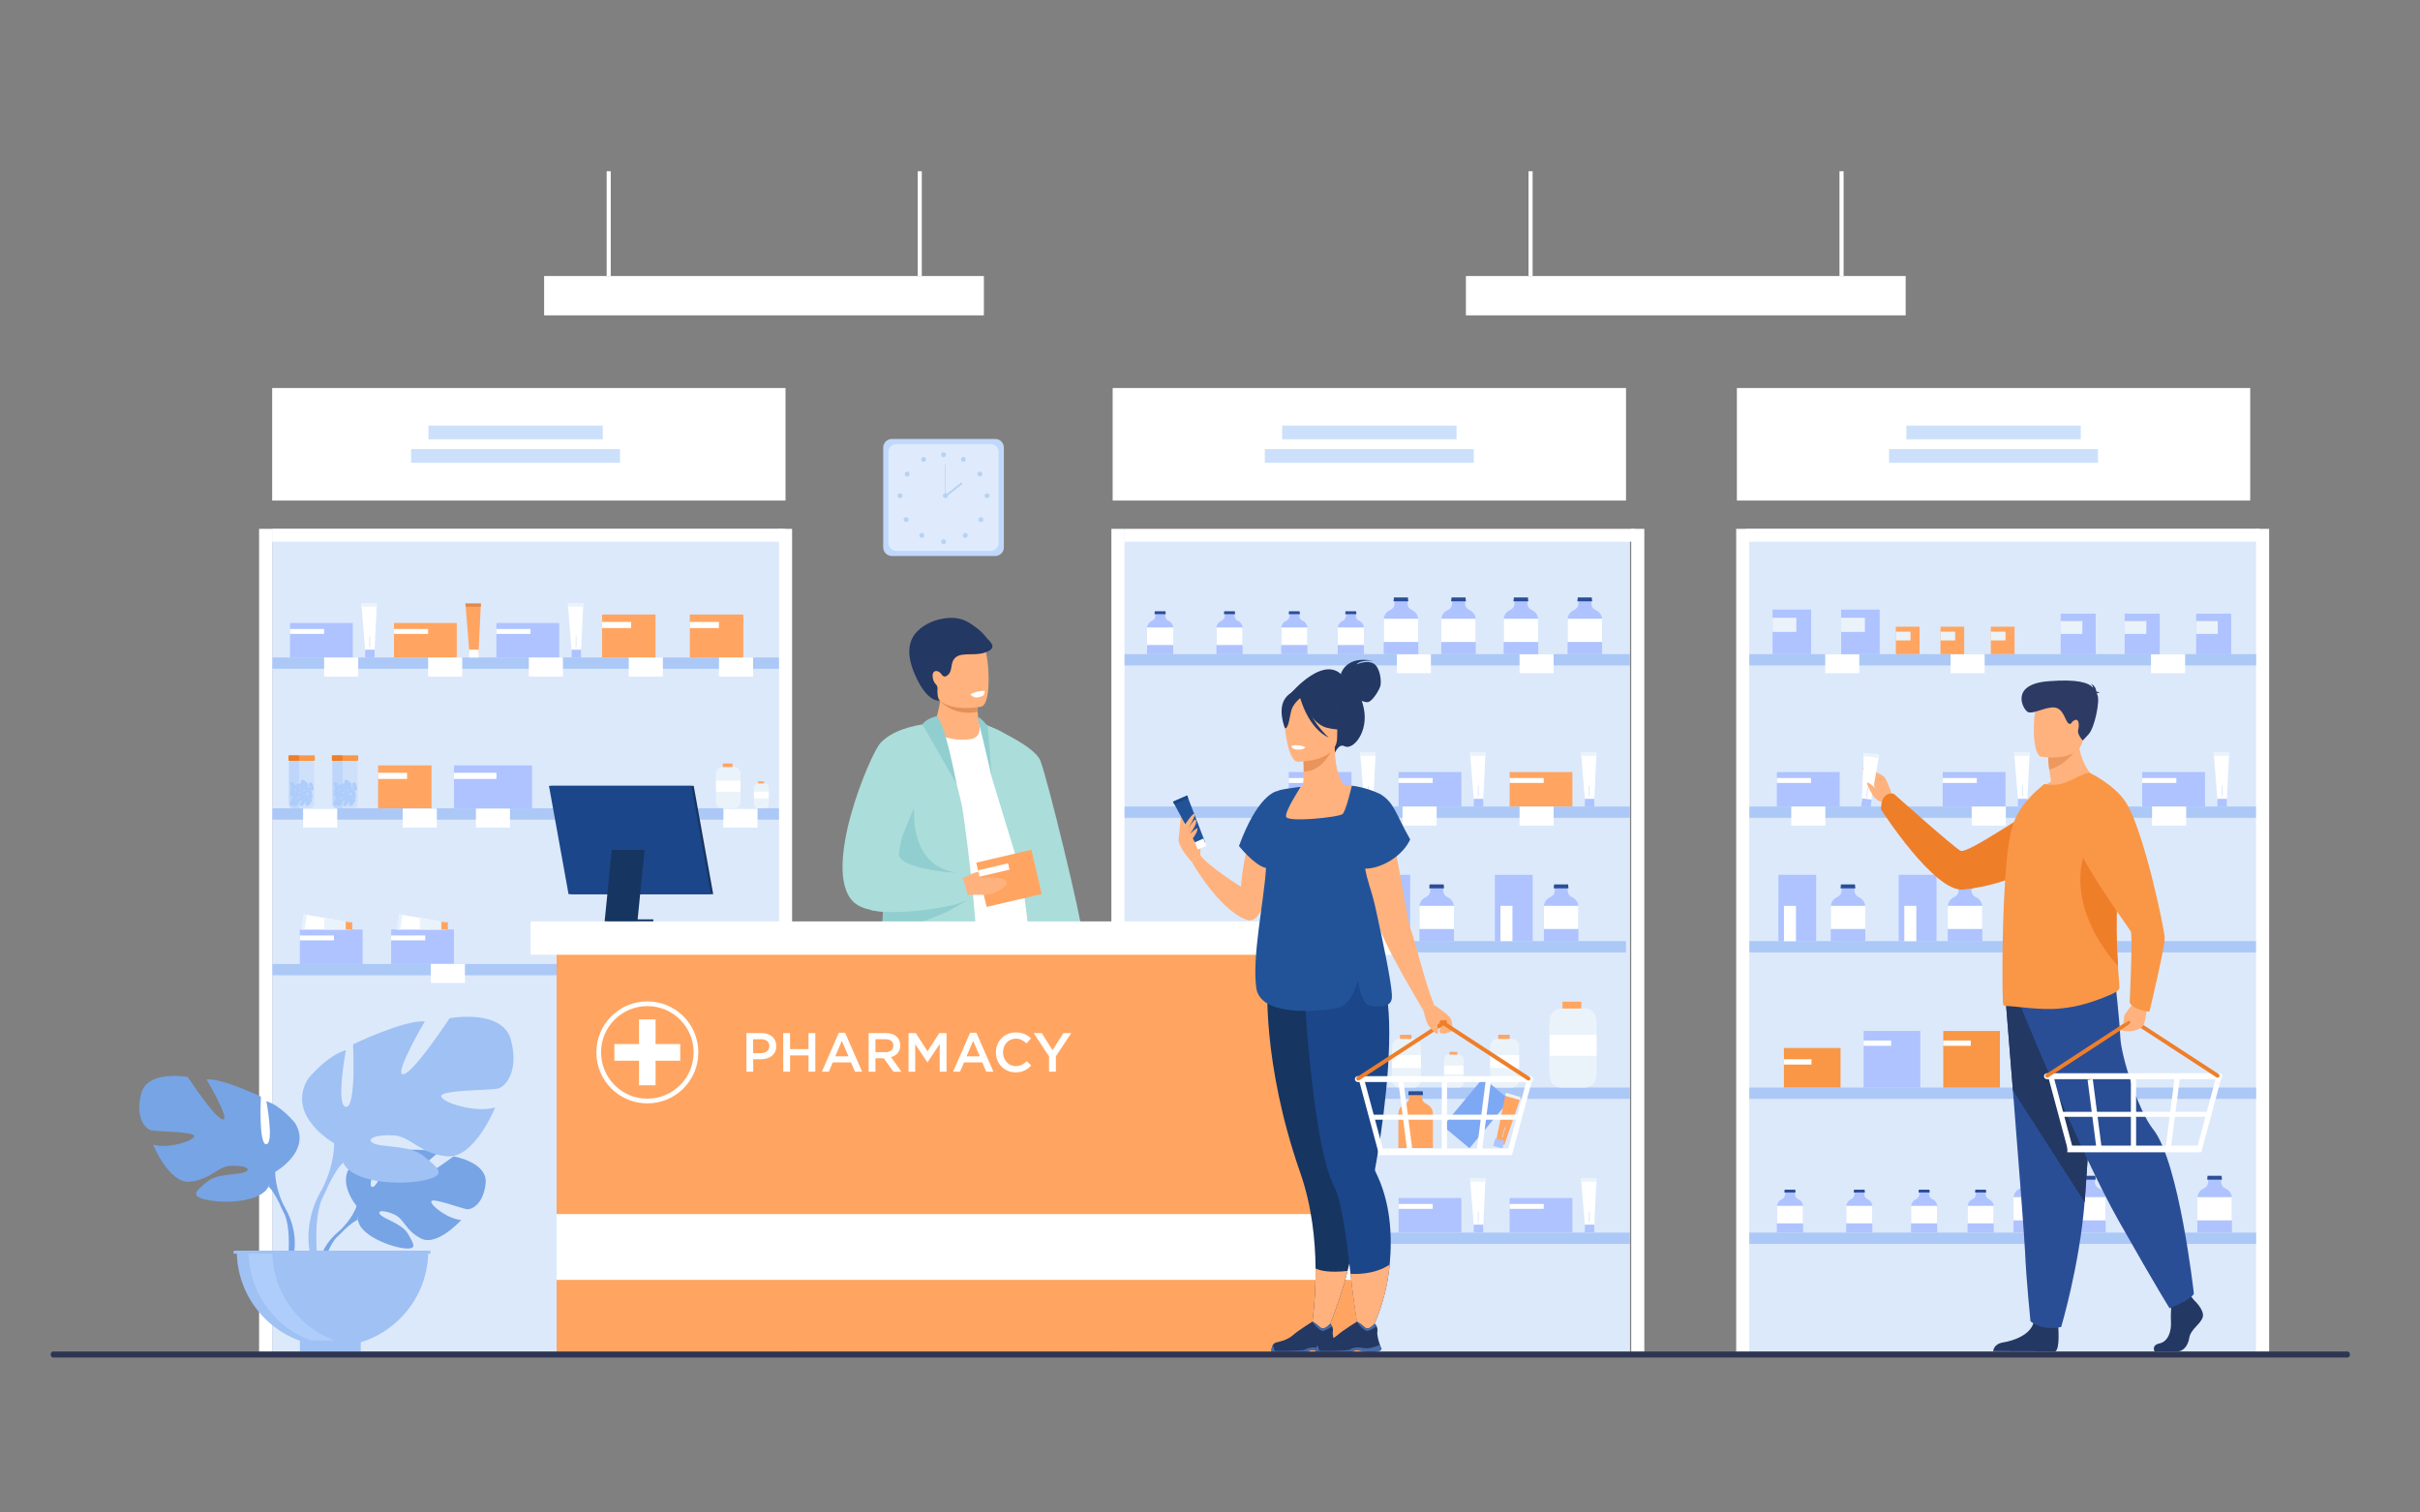 <?xml version="1.0" encoding="utf-8"?>
<!-- Generator: Adobe Illustrator 22.0.0, SVG Export Plug-In . SVG Version: 6.00 Build 0)  -->
<svg version="1.1" id="Слой_1" xmlns="http://www.w3.org/2000/svg" xmlns:xlink="http://www.w3.org/1999/xlink" x="0px" y="0px"
	 viewBox="0 0 3200 2000" style="enable-background:new 0 0 3200 2000;" xml:space="preserve">
<rect x="0" y="0" width="3200" height="2000" fill="#808080" stroke="none"/>
<style type="text/css">
	.st0{display:none;fill:#EBF3FA;}
	.st1{fill:#DCE9FB;}
	.st2{fill:#C0D8FB;}
	.st3{fill:#DFEBFD;}
	.st4{fill:#B7D3F3;}
	.st5{fill:#FFFFFF;}
	.st6{fill:#ABC8F7;}
	.st7{fill:#FFA561;}
	.st8{fill:#AEC3FF;}
	.st9{fill:#EBF3FA;}
	.st10{fill:#CDE0FB;}
	.st11{fill:#E2884B;}
	.st12{opacity:0.5;fill:#C0D8FB;}
	.st13{fill:#AFCDFB;}
	.st14{opacity:0.5;fill:#AFCDFB;}
	.st15{fill:#F99746;}
	.st16{fill:#EF7E29;}
	.st17{fill:#E6F1FF;}
	.st18{fill:#163560;}
	.st19{fill:#1C468A;}
	.st20{fill:#2A4E96;}
	.st21{fill:#77A4E5;}
	.st22{fill:#9FC1F4;}
	.st23{fill:#233862;}
	.st24{fill:#ABDDDA;}
	.st25{fill:#2B478B;}
	.st26{fill:#FFB27D;}
	.st27{fill:#E2915A;}
	.st28{fill:#91CECF;}
	.st29{fill:#7DA8F4;}
	.st30{fill:#E8945B;}
	.st31{fill:#466AA5;}
	.st32{fill:#225399;}
	.st33{fill:#174884;}
	.st34{fill:#2E3552;}
	.st35{fill:#ED985F;}
	.st36{fill:#2C3A64;}
</style>
<rect class="st0" width="3200" height="2000"/>
<g>
	<rect x="359.9" y="699.3" class="st1" width="678.8" height="1088.5"/>
	<g>
		<path class="st2" d="M1316,735.2h-136.7c-6.3,0-11.4-5.1-11.4-11.4v-132c0-6.3,5.1-11.4,11.4-11.4H1316c6.3,0,11.4,5.1,11.4,11.4
			v132C1327.5,730.1,1322.3,735.2,1316,735.2z"/>
		<path class="st3" d="M1310.1,728.5h-124.9c-5.7,0-10.4-4.7-10.4-10.4V597.6c0-5.7,4.7-10.4,10.4-10.4h124.9
			c5.7,0,10.4,4.7,10.4,10.4v120.5C1320.5,723.8,1315.8,728.5,1310.1,728.5z"/>
		<g>
			<g>
				<path class="st4" d="M1244.4,601.3c0-1.8,1.5-3.3,3.3-3.3s3.3,1.5,3.3,3.3c0,1.8-1.5,3.3-3.3,3.3S1244.4,603.1,1244.4,601.3z"/>
				<path class="st4" d="M1271,605.9c0.9-1.6,2.9-2.2,4.5-1.3c1.6,0.9,2.2,2.9,1.3,4.5s-2.9,2.2-4.5,1.3
					C1270.7,609.5,1270.2,607.5,1271,605.9z"/>
				<path class="st4" d="M1293.9,624.1c1.5-1,3.6-0.5,4.6,1c1,1.5,0.5,3.6-1,4.6c-1.5,1-3.6,0.5-4.6-1
					C1291.9,627.1,1292.4,625.1,1293.9,624.1z"/>
				<path class="st4" d="M1305.2,652.2c1.8,0,3.3,1.5,3.3,3.3s-1.5,3.3-3.3,3.3c-1.8,0-3.3-1.5-3.3-3.3S1303.4,652.2,1305.2,652.2z"
					/>
				<path class="st4" d="M1299.4,684.8c1.3,1.3,1.3,3.4,0,4.7c-1.3,1.3-3.4,1.3-4.7,0c-1.3-1.3-1.3-3.4,0-4.7
					C1296,683.5,1298.1,683.5,1299.4,684.8z"/>
				<path class="st4" d="M1278.7,705.6c1.3,1.3,1.3,3.4,0,4.7c-1.3,1.3-3.4,1.3-4.7,0c-1.3-1.3-1.3-3.4,0-4.7
					C1275.3,704.3,1277.4,704.3,1278.7,705.6z"/>
				<path class="st4" d="M1244.4,716.3c0-1.8,1.5-3.3,3.3-3.3s3.3,1.5,3.3,3.3c0,1.8-1.5,3.3-3.3,3.3S1244.4,718.1,1244.4,716.3z"/>
			</g>
			<g>
				<path class="st4" d="M1224.2,605.9c-0.9-1.6-2.9-2.2-4.5-1.3c-1.6,0.9-2.2,2.9-1.3,4.5c0.9,1.6,2.9,2.2,4.5,1.3
					C1224.5,609.5,1225.1,607.5,1224.2,605.9z"/>
				<path class="st4" d="M1201.4,624.1c-1.5-1-3.6-0.5-4.6,1c-1,1.5-0.5,3.6,1,4.6c1.5,1,3.6,0.5,4.6-1
					C1203.3,627.1,1202.9,625.1,1201.4,624.1z"/>
				<path class="st4" d="M1190.1,652.2c-1.8,0-3.3,1.5-3.3,3.3s1.5,3.3,3.3,3.3s3.3-1.5,3.3-3.3S1191.9,652.2,1190.1,652.2z"/>
				<path class="st4" d="M1195.8,684.8c-1.3,1.3-1.3,3.4,0,4.7c1.3,1.3,3.4,1.3,4.7,0c1.3-1.3,1.3-3.4,0-4.7
					C1199.2,683.5,1197.1,683.5,1195.8,684.8z"/>
				<path class="st4" d="M1216.6,705.6c-1.3,1.3-1.3,3.4,0,4.7c1.3,1.3,3.4,1.3,4.7,0c1.3-1.3,1.3-3.4,0-4.7
					C1220,704.3,1217.9,704.3,1216.6,705.6z"/>
			</g>
		</g>
		<g>
			<path class="st4" d="M1246.8,655.5c0-1.8,1.5-3.3,3.3-3.3c1.8,0,3.3,1.5,3.3,3.3s-1.5,3.3-3.3,3.3
				C1248.3,658.8,1246.8,657.3,1246.8,655.5z"/>
			<g>
				<rect x="1249.6" y="614.2" class="st4" width="0.9" height="41.3"/>
			</g>
			<g>
				
					<rect x="1246.7" y="645.5" transform="matrix(0.787 -0.617 0.617 0.787 -130.389 916.37)" class="st4" width="27.8" height="2.7"/>
			</g>
		</g>
	</g>
	<rect x="359.9" y="513.1" class="st5" width="678.8" height="148.8"/>
	<rect x="359.9" y="869.4" class="st6" width="678.8" height="14.9"/>
	<rect x="1476.6" y="700.4" class="st1" width="678.8" height="1088.5"/>
	<rect x="1471.3" y="513.1" class="st5" width="678.8" height="148.8"/>
	<rect x="1476.6" y="865" class="st6" width="678.8" height="14.9"/>
	<rect x="1476.6" y="1066.5" class="st6" width="678.8" height="14.9"/>
	<rect x="1471.3" y="1244.5" class="st6" width="678.8" height="14.9"/>
	<rect x="1476.6" y="1438.1" class="st6" width="678.8" height="14.9"/>
	<rect x="1476.6" y="1629.9" class="st6" width="678.8" height="14.9"/>
	<rect x="2308.8" y="699.3" class="st1" width="678.8" height="1088.5"/>
	<g>
		<rect x="796.1" y="812.6" class="st7" width="70.7" height="56.8"/>
		<rect x="796.1" y="822.4" class="st5" width="38.4" height="8.1"/>
	</g>
	<g>
		<rect x="912.2" y="812.6" class="st7" width="70.7" height="56.8"/>
		<rect x="912.2" y="822.4" class="st5" width="38.4" height="8.1"/>
	</g>
	<g>
		<g>
			<rect x="383.5" y="823.8" class="st8" width="83" height="45.6"/>
			<rect x="383.5" y="831.7" class="st5" width="45.1" height="6.5"/>
		</g>
		<g>
			<polygon class="st5" points="498.3,798.1 498.1,802.2 495.1,864.7 483.3,864.7 478.2,802.2 477.9,798.1 			"/>
			<polygon class="st9" points="498.3,798.1 498.1,802.2 478.2,802.2 477.9,798.1 			"/>
			<rect x="482.8" y="859.1" class="st8" width="12.5" height="10.3"/>
			<rect x="488.4" y="841.7" class="st10" width="0.9" height="13.9"/>
		</g>
	</g>
	<g>
		<g>
			<rect x="521" y="823.8" class="st7" width="83" height="45.6"/>
			<rect x="521" y="831.7" class="st5" width="45.1" height="6.5"/>
		</g>
		<g>
			<polygon class="st7" points="635.9,798.1 635.7,802.2 632.7,864.7 620.8,864.7 615.8,802.2 615.4,798.1 			"/>
			<polygon class="st11" points="635.9,798.1 635.7,802.2 615.8,802.2 615.4,798.1 			"/>
			<rect x="620.4" y="859.1" class="st5" width="12.5" height="10.3"/>
		</g>
	</g>
	<g>
		<g>
			<rect x="656.4" y="823.8" class="st8" width="83" height="45.6"/>
			<rect x="656.4" y="831.7" class="st5" width="45.1" height="6.5"/>
		</g>
		<g>
			<polygon class="st5" points="771.3,798.1 771.1,802.2 768.1,864.7 756.2,864.7 751.2,802.2 750.9,798.1 			"/>
			<polygon class="st9" points="771.3,798.1 771.1,802.2 751.2,802.2 750.9,798.1 			"/>
			<rect x="755.8" y="859.1" class="st8" width="12.5" height="10.3"/>
			<rect x="761.3" y="841.7" class="st10" width="0.9" height="13.9"/>
		</g>
	</g>
	<g>
		<rect x="1996.2" y="1020.9" class="st7" width="83" height="45.6"/>
		<rect x="1996.2" y="1028.8" class="st5" width="45.1" height="6.5"/>
		<g>
			<polygon class="st5" points="2111.1,995.3 2110.9,999.4 2107.9,1061.8 2096.1,1061.8 2091,999.4 2090.7,995.3 			"/>
			<polygon class="st9" points="2111.1,995.3 2110.9,999.4 2091,999.4 2090.7,995.3 			"/>
			<rect x="2095.6" y="1056.3" class="st8" width="12.5" height="10.3"/>
			<rect x="2101.1" y="1038.9" class="st10" width="0.9" height="13.9"/>
		</g>
	</g>
	<g>
		<g>
			<rect x="1849.4" y="1020.9" class="st8" width="83" height="45.6"/>
			<rect x="1849.4" y="1028.8" class="st5" width="45.1" height="6.5"/>
		</g>
		<g>
			<polygon class="st5" points="1964.3,995.3 1964.1,999.4 1961.1,1061.8 1949.2,1061.8 1944.2,999.4 1943.8,995.3 			"/>
			<polygon class="st9" points="1964.3,995.3 1964.1,999.4 1944.2,999.4 1943.8,995.3 			"/>
			<rect x="1948.8" y="1056.3" class="st8" width="12.5" height="10.3"/>
			<rect x="1954.3" y="1038.9" class="st10" width="0.9" height="13.9"/>
		</g>
	</g>
	<g>
		<g>
			<rect x="1996.2" y="1584.1" class="st8" width="83" height="45.6"/>
			<rect x="1996.2" y="1592" class="st5" width="45.1" height="6.5"/>
		</g>
		<g>
			<polygon class="st5" points="2111.1,1558.5 2110.9,1562.5 2107.9,1625 2096.1,1625 2091,1562.5 2090.7,1558.5 			"/>
			<polygon class="st9" points="2111.1,1558.5 2110.9,1562.5 2091,1562.5 2090.7,1558.5 			"/>
			<rect x="2095.6" y="1619.4" class="st8" width="12.5" height="10.3"/>
			<rect x="2101.1" y="1602" class="st10" width="0.9" height="13.9"/>
		</g>
	</g>
	<g>
		<g>
			<rect x="1849.4" y="1584.1" class="st8" width="83" height="45.6"/>
			<rect x="1849.4" y="1592" class="st5" width="45.1" height="6.5"/>
		</g>
		<g>
			<polygon class="st5" points="1964.3,1558.5 1964.1,1562.5 1961.1,1625 1949.2,1625 1944.2,1562.5 1943.8,1558.5 			"/>
			<polygon class="st9" points="1964.3,1558.5 1964.1,1562.5 1944.2,1562.5 1943.8,1558.5 			"/>
			<rect x="1948.8" y="1619.4" class="st8" width="12.5" height="10.3"/>
			<rect x="1954.3" y="1602" class="st10" width="0.9" height="13.9"/>
		</g>
	</g>
	<g>
		<g>
			<rect x="1704.1" y="1020.9" class="st8" width="83" height="45.6"/>
			<rect x="1704.1" y="1028.8" class="st5" width="45.1" height="6.5"/>
		</g>
		<g>
			<polygon class="st5" points="1819,995.3 1818.8,999.4 1815.8,1061.8 1803.9,1061.8 1798.9,999.4 1798.6,995.3 			"/>
			<polygon class="st9" points="1819,995.3 1818.8,999.4 1798.9,999.4 1798.6,995.3 			"/>
			<rect x="1803.5" y="1056.3" class="st8" width="12.5" height="10.3"/>
			<rect x="1809" y="1038.9" class="st10" width="0.9" height="13.9"/>
		</g>
	</g>
	<rect x="566.5" y="562.8" class="st10" width="230.6" height="18.1"/>
	<rect x="543.6" y="593.9" class="st10" width="276.3" height="18.1"/>
	<rect x="1695.4" y="562.8" class="st10" width="230.6" height="18.1"/>
	<rect x="1672.5" y="593.9" class="st10" width="276.3" height="18.1"/>
	<g>
		<rect x="2296.7" y="513.1" class="st5" width="678.8" height="148.8"/>
		<rect x="2520.8" y="562.8" class="st10" width="230.6" height="18.1"/>
		<rect x="2497.9" y="593.9" class="st10" width="276.3" height="18.1"/>
	</g>
	<rect x="428.6" y="869.4" class="st5" width="45.1" height="25.2"/>
	<rect x="566.1" y="869.4" class="st5" width="45.1" height="25.2"/>
	<g>
		<g>
			<g>
				<path class="st12" d="M410.1,1068.7l-14.7,0l-7.8,0c-3,0-5.5-2.5-5.5-5.5l0-54.2c0-3,2.5-5.5,5.5-5.5l6.9,0l15.5,0
					c3,0,5.5,2.5,5.5,5.5l0,54.2C415.6,1066.2,413.1,1068.7,410.1,1068.7z"/>
				<path class="st13" d="M413.2,1053.3l-0.4-2.9l0,0l-0.4-2.9c-0.1-0.7-0.5-1.3-1-1.8c-0.5-0.4-1.2-0.6-2-0.5c-0.1,0-0.2,0-0.2,0
					c0.3-0.4,0.4-0.8,0.5-1.3c0.5,1.2,1.8,1.9,3.1,1.6c1.4-0.3,2.3-1.8,2-3.2l-0.7-2.8l0,0l-0.7-2.8c-0.2-0.7-0.6-1.3-1.2-1.7
					c-0.6-0.4-1.3-0.5-2-0.3c-1.4,0.3-2.3,1.8-2,3.2l1,4.2c-0.2-0.2-0.3-0.4-0.6-0.6c-0.5-0.4-1-0.5-1.5-0.5
					c0.3-0.3,0.4-0.7,0.5-1.2c0.1-0.5,0-1.1-0.2-1.6c0.3-1,0-2.1-0.9-2.8l-4.4-3.7c-1.1-0.9-2.8-0.8-3.8,0.4c-0.9,1-0.8,2.6,0.1,3.5
					c-0.2,0-0.5,0-0.7,0.1l-2.8,0.8l0,0l-2.8,0.8c-1,0.3-1.7,1-1.9,1.9l-0.3-0.7l0,0l-1.1-2.7c-0.6-1.4-2.1-2-3.5-1.4
					c-1.4,0.6-2,2.1-1.4,3.5l1.1,2.7l0,0l0.7,1.7c-0.9,0.4-1.6,1.3-1.7,2.3l-0.1,2.9l0,0l-0.1,2.9c0,0.7,0.2,1.4,0.7,1.9
					c0.5,0.5,1.1,0.8,1.8,0.9c0.3,0,0.6,0,0.9-0.1c-0.3,0.6-0.4,1.2-0.2,1.8c-0.5,0.3-0.9,0.7-1.1,1.3l-1.1,2.7l0,0l-1.1,2.7
					c-0.3,0.7-0.3,1.4,0,2c0.3,0.6,0.8,1.2,1.4,1.4c1.1,0.4,2.2,0.1,3-0.7c0.2,0.4,0.5,0.8,0.8,1.1c1.2,0.9,2.9,0.7,3.7-0.5l1.7-2.3
					l0,0l1.8-2.3c0.2-0.3,0.4-0.7,0.5-1c0.6,0.1,1.2-0.1,1.8-0.5l0.5-0.3l-0.6,0.8l0,0l-1.7,2.3c-0.9,1.2-0.7,2.9,0.5,3.7
					s2.9,0.7,3.7-0.5l1.7-2.3l0,0l1.8-2.3c0,0,0-0.1,0.1-0.1c0.1,0.2,0.3,0.4,0.5,0.6l-0.6,0.8c-0.9,1.2-0.7,2.9,0.5,3.7
					c1.2,0.9,2.9,0.7,3.7-0.5l3.5-4.6c0.4-0.6,0.6-1.3,0.5-2c-0.1-0.7-0.4-1.3-1-1.8c-0.2-0.2-0.4-0.3-0.6-0.4c0,0,0.1,0,0.1,0
					C412.4,1056.1,413.4,1054.8,413.2,1053.3z M389.1,1050.8l0-1c0.2,0.3,0.4,0.5,0.7,0.8c0.1,0.1,0.2,0.1,0.3,0.2l-1.2,0.8
					C389,1051.3,389.1,1051.1,389.1,1050.8z M407.1,1048.3l0.5,3.8c-0.2-0.5-0.6-0.8-1-1.1c-0.5-0.3-1.1-0.5-1.8-0.4
					c0.3-0.2,0.5-0.4,0.7-0.7l1.5-2C407.1,1048.2,407.1,1048.2,407.1,1048.3z M401.1,1038l0.7,0.6l-0.7,0.5
					C401.1,1038.7,401.1,1038.3,401.1,1038z M401.6,1046.4c-0.1-0.4-0.2-0.8-0.5-1.1c0.2-0.1,0.4-0.2,0.6-0.3l2.1-1.5L401.6,1046.4z
					 M403.4,1051.4c-0.6-0.5-1.3-0.7-2-0.6l0.1-0.7c0.1,0.2,0.3,0.3,0.4,0.4c0.6,0.5,1.3,0.6,2,0.5
					C403.7,1051.2,403.5,1051.3,403.4,1051.4z M398,1041.3c-0.6,0.9-0.6,2.1,0,3c0,0,0,0,0,0c-0.2,0.1-0.4,0.2-0.5,0.3
					c0.1-0.4,0.2-0.8,0.1-1.2c-0.1-0.7-0.4-1.3-1-1.8c0,0,0,0,0,0L398,1041.3z M395.3,1047.8l1-1.3c0,0.1,0,0.2,0,0.3l-0.2,2.5
					c-0.4-0.3-0.9-0.6-1.4-0.7L395.3,1047.8L395.3,1047.8z M390.5,1059l0.3-0.7c0.2-0.5,0.3-1.1,0.1-1.6c0.1,0,0.1-0.1,0.2-0.1
					l4.7-3.3c0,0,0.1,0,0.1-0.1c0.1,0.3,0.2,0.5,0.3,0.7l-0.8,0.6c-0.6,0.4-0.9,1-1.1,1.6c-0.9-0.1-1.8,0.3-2.4,1L390.5,1059z
					 M403.1,1055.8l0.1,0.6c-0.2-0.1-0.5-0.2-0.7-0.2L403.1,1055.8z M408.7,1056.4l-0.2-0.9l0,0l0-0.2c0.3,0.4,0.7,0.6,1.1,0.8
					C409.3,1056.2,409,1056.3,408.7,1056.4z M392.5,1042.6l-1.5,1.9l0,0l-1.8,2.3c0,0,0,0,0,0l0.1-1.8c0,0,0-0.1,0-0.1
					c0.1,0,0.2-0.1,0.2-0.1c1.1-0.5,1.7-1.6,1.6-2.7C391.7,1042.4,392.1,1042.6,392.5,1042.6z"/>
				<path class="st14" d="M395.4,1068.7l-7.8,0c-3,0-5.5-2.5-5.5-5.5l0-54.2c0-3,2.5-5.5,5.5-5.5l6.9,0c0.6,1,0.9,2.1,0.9,3.4
					l0,61.2C395.5,1068.3,395.4,1068.5,395.4,1068.7z"/>
				<path class="st15" d="M415.2,1006.1l-20.8,0l-11.8,0c-0.6,0-1.1-0.5-1.1-1.1l0-5.1c0-0.6,0.5-1.1,1.1-1.1l11.8,0c0,0,0,0,0,0
					l20.8,0c0.6,0,1.1,0.5,1.1,1.1l0,5.1C416.3,1005.6,415.8,1006.1,415.2,1006.1z"/>
				<path class="st16" d="M394.4,1006.1l-11.8,0c-0.6,0-1.1-0.5-1.1-1.1l0-5.1c0-0.6,0.5-1.1,1.1-1.1l11.8,0c0,0,0,0,0,0
					c0.6,0,1.1,0.5,1.1,1.1l0,5.1C395.4,1005.6,395,1006.1,394.4,1006.1z"/>
			</g>
		</g>
		<g>
			<g>
				<path class="st12" d="M467.5,1068.7l-14.7,0l-7.8,0c-3,0-5.5-2.5-5.5-5.5l0-54.2c0-3,2.5-5.5,5.5-5.5l6.9,0l15.5,0
					c3,0,5.5,2.5,5.5,5.5l0,54.2C473,1066.2,470.5,1068.7,467.5,1068.7z"/>
				<path class="st13" d="M470.6,1053.3l-0.4-2.9l0,0l-0.4-2.9c-0.1-0.7-0.5-1.3-1-1.8c-0.5-0.4-1.2-0.6-2-0.5c-0.1,0-0.2,0-0.2,0
					c0.3-0.4,0.4-0.8,0.5-1.3c0.5,1.2,1.8,1.9,3.1,1.6c1.4-0.3,2.3-1.8,2-3.2l-0.7-2.8l0,0l-0.7-2.8c-0.2-0.7-0.6-1.3-1.2-1.7
					c-0.6-0.4-1.3-0.5-2-0.3c-1.4,0.3-2.3,1.8-2,3.2l1,4.2c-0.2-0.2-0.3-0.4-0.6-0.6c-0.5-0.4-1-0.5-1.5-0.5
					c0.3-0.3,0.4-0.7,0.5-1.2c0.1-0.5,0-1.1-0.2-1.6c0.3-1,0-2.1-0.9-2.8l-4.4-3.7c-1.1-0.9-2.8-0.8-3.8,0.4c-0.9,1-0.8,2.6,0.1,3.5
					c-0.2,0-0.5,0-0.7,0.1l-2.8,0.8l0,0l-2.8,0.8c-1,0.3-1.7,1-1.9,1.9l-0.3-0.7l0,0l-1.1-2.7c-0.6-1.4-2.1-2-3.5-1.4
					c-1.4,0.6-2,2.1-1.4,3.5l1.1,2.7l0,0l0.7,1.7c-0.9,0.4-1.6,1.3-1.7,2.3l-0.1,2.9l0,0l-0.1,2.9c0,0.7,0.2,1.4,0.7,1.9
					c0.5,0.5,1.1,0.8,1.8,0.9c0.3,0,0.6,0,0.9-0.1c-0.3,0.6-0.4,1.2-0.2,1.8c-0.5,0.3-0.9,0.7-1.1,1.3l-1.1,2.7l0,0l-1.1,2.7
					c-0.3,0.7-0.3,1.4,0,2c0.3,0.6,0.8,1.2,1.4,1.4c1.1,0.4,2.2,0.1,3-0.7c0.2,0.4,0.5,0.8,0.8,1.1c1.2,0.9,2.9,0.7,3.7-0.5l1.7-2.3
					l0,0l1.8-2.3c0.2-0.3,0.4-0.7,0.5-1c0.6,0.1,1.2-0.1,1.8-0.5l0.5-0.3l-0.6,0.8l0,0l-1.7,2.3c-0.9,1.2-0.7,2.9,0.5,3.7
					c1.2,0.9,2.9,0.7,3.7-0.5l1.7-2.3l0,0l1.8-2.3c0,0,0-0.1,0.1-0.1c0.1,0.2,0.3,0.4,0.5,0.6l-0.6,0.8c-0.9,1.2-0.7,2.9,0.5,3.7
					c1.2,0.9,2.9,0.7,3.7-0.5l3.5-4.6c0.4-0.6,0.6-1.3,0.5-2c-0.1-0.7-0.4-1.3-1-1.8c-0.2-0.2-0.4-0.3-0.6-0.4c0,0,0.1,0,0.1,0
					C469.8,1056.1,470.8,1054.8,470.6,1053.3z M446.5,1050.8l0-1c0.2,0.3,0.4,0.5,0.7,0.8c0.1,0.1,0.2,0.1,0.3,0.2l-1.2,0.8
					C446.5,1051.3,446.5,1051.1,446.5,1050.8z M464.6,1048.3l0.5,3.8c-0.2-0.5-0.6-0.8-1-1.1c-0.5-0.3-1.1-0.5-1.8-0.4
					c0.3-0.2,0.5-0.4,0.7-0.7l1.5-2C464.5,1048.2,464.5,1048.2,464.6,1048.3z M458.5,1038l0.7,0.6l-0.7,0.5
					C458.5,1038.7,458.5,1038.3,458.5,1038z M459.1,1046.4c-0.1-0.4-0.2-0.8-0.5-1.1c0.2-0.1,0.4-0.2,0.6-0.3l2.1-1.5L459.1,1046.4z
					 M460.8,1051.4c-0.6-0.5-1.3-0.7-2-0.6l0.1-0.7c0.1,0.2,0.3,0.3,0.4,0.4c0.6,0.5,1.3,0.6,2,0.5
					C461.1,1051.2,460.9,1051.3,460.8,1051.4z M455.4,1041.3c-0.6,0.9-0.6,2.1,0,3c0,0,0,0,0,0c-0.2,0.1-0.4,0.2-0.5,0.3
					c0.1-0.4,0.2-0.8,0.1-1.2c-0.1-0.7-0.4-1.3-1-1.8c0,0,0,0,0,0L455.4,1041.3z M452.8,1047.8l1-1.3c0,0.1,0,0.2,0,0.3l-0.2,2.5
					c-0.4-0.3-0.9-0.6-1.4-0.7L452.8,1047.8L452.8,1047.8z M447.9,1059l0.3-0.7c0.2-0.5,0.3-1.1,0.1-1.6c0.1,0,0.1-0.1,0.2-0.1
					l4.7-3.3c0,0,0.1,0,0.1-0.1c0.1,0.3,0.2,0.5,0.3,0.7l-0.8,0.6c-0.6,0.4-0.9,1-1.1,1.6c-0.9-0.1-1.8,0.3-2.4,1L447.9,1059z
					 M460.5,1055.8l0.1,0.6c-0.2-0.1-0.5-0.2-0.7-0.2L460.5,1055.8z M466.2,1056.4l-0.2-0.9l0,0l0-0.2c0.3,0.4,0.7,0.6,1.1,0.8
					C466.7,1056.2,466.4,1056.3,466.2,1056.4z M450,1042.6l-1.5,1.9l0,0l-1.7,2.3c0,0,0,0,0,0l0.1-1.8c0,0,0-0.1,0-0.1
					c0.1,0,0.2-0.1,0.2-0.1c1.1-0.5,1.7-1.6,1.6-2.7C449.1,1042.4,449.5,1042.6,450,1042.6z"/>
				<path class="st14" d="M452.9,1068.7l-7.8,0c-3,0-5.5-2.5-5.5-5.5l0-54.2c0-3,2.5-5.5,5.5-5.5l6.9,0c0.6,1,0.9,2.1,0.9,3.4
					l0,61.2C452.9,1068.3,452.9,1068.5,452.9,1068.7z"/>
				<path class="st15" d="M472.6,1006.1l-20.8,0l-11.8,0c-0.6,0-1.1-0.5-1.1-1.1l0-5.1c0-0.6,0.5-1.1,1.1-1.1l11.8,0c0,0,0,0,0,0
					l20.8,0c0.6,0,1.1,0.5,1.1,1.1l0,5.1C473.7,1005.6,473.2,1006.1,472.6,1006.1z"/>
				<path class="st16" d="M451.8,1006.1l-11.8,0c-0.6,0-1.1-0.5-1.1-1.1l0-5.1c0-0.6,0.5-1.1,1.1-1.1l11.8,0c0,0,0,0,0,0
					c0.6,0,1.1,0.5,1.1,1.1l0,5.1C452.9,1005.6,452.4,1006.1,451.8,1006.1z"/>
			</g>
		</g>
		<rect x="359.9" y="1068.9" class="st6" width="678.8" height="14.9"/>
		<g>
			<rect x="499.9" y="1012.1" class="st7" width="70.7" height="56.8"/>
			<rect x="499.9" y="1021.9" class="st5" width="38.4" height="8.1"/>
		</g>
		<g>
			<rect x="600.3" y="1012.1" class="st8" width="103.3" height="56.7"/>
			<rect x="600.3" y="1021.9" class="st5" width="56.2" height="8.1"/>
		</g>
		<g>
			<rect x="734" y="1042.3" class="st8" width="70.6" height="26.5"/>
			<rect x="734" y="1046.9" class="st5" width="38.4" height="3.8"/>
		</g>
		<g>
			<rect x="831.5" y="1042.3" class="st8" width="70.6" height="26.5"/>
			<rect x="831.5" y="1046.9" class="st5" width="38.4" height="3.8"/>
		</g>
		<g>
			<path class="st9" d="M970.9,1068.9H955c-4.6,0-8.3-3.7-8.3-8.3v-38c0-4.6,3.7-8.3,8.3-8.3h15.9c4.6,0,8.3,3.7,8.3,8.3v38
				C979.2,1065.2,975.5,1068.9,970.9,1068.9z"/>
			<rect x="955.7" y="1009.6" class="st7" width="13" height="4.7"/>
			<rect x="946.8" y="1032.4" class="st5" width="32.4" height="14.5"/>
		</g>
		<g>
			<path class="st9" d="M1011.6,1068.9h-9.5c-2.8,0-5-2.2-5-5V1041c0-2.8,2.2-5,5-5h9.5c2.8,0,5,2.2,5,5v22.9
				C1016.6,1066.6,1014.3,1068.9,1011.6,1068.9z"/>
			<rect x="1002.4" y="1033.2" class="st7" width="7.8" height="2.8"/>
			<rect x="997" y="1046.9" class="st5" width="19.5" height="8.7"/>
		</g>
		<rect x="400.8" y="1069.2" class="st5" width="45.1" height="25.2"/>
		<rect x="532.5" y="1069.2" class="st5" width="45.1" height="25.2"/>
		<rect x="629.3" y="1069.2" class="st5" width="45.1" height="25.2"/>
		<rect x="773.5" y="1069.2" class="st5" width="45.1" height="25.2"/>
		<rect x="956.6" y="1069.2" class="st5" width="45.1" height="25.2"/>
	</g>
	<g>
		<rect x="359.9" y="1274.7" class="st6" width="678.8" height="14.9"/>
		<g>
			<g>
				<rect x="396.5" y="1229.1" class="st8" width="83" height="45.6"/>
				<rect x="396.5" y="1237" class="st5" width="45.1" height="6.5"/>
			</g>
			<g>
				<polygon class="st5" points="463.4,1219.9 463.4,1229.1 398.8,1229.1 401.8,1209 428.7,1213.7 				"/>
				<polygon class="st9" points="463.4,1219.9 463.4,1229.1 428.7,1229.1 428.7,1213.7 				"/>
				<polygon class="st17" points="405.8,1209.7 402.8,1229.1 398.8,1229.1 401.8,1209 				"/>
				<polygon class="st7" points="457.1,1218.8 465.8,1219.6 465.8,1229.1 457.1,1229.1 				"/>
			</g>
		</g>
		<g>
			<g>
				<rect x="517.2" y="1229.1" class="st8" width="83" height="45.6"/>
				<rect x="517.2" y="1237" class="st5" width="45.1" height="6.5"/>
			</g>
			<g>
				<polygon class="st5" points="589.8,1219.9 589.8,1229.1 525.2,1229.1 528.2,1209 555.1,1213.7 				"/>
				<polygon class="st9" points="589.8,1219.9 589.8,1229.1 555.1,1229.1 555.1,1213.7 				"/>
				<polygon class="st17" points="532.2,1209.7 529.2,1229.1 525.2,1229.1 528.2,1209 				"/>
				<polygon class="st7" points="583.5,1218.8 592.2,1219.6 592.2,1229.1 583.5,1229.1 				"/>
			</g>
		</g>
		<rect x="569.7" y="1274.6" class="st5" width="45.1" height="25.2"/>
	</g>
	<rect x="699.3" y="869.4" class="st5" width="45.1" height="25.2"/>
	<rect x="2009.3" y="865" class="st5" width="45.1" height="25.2"/>
	<rect x="2009.3" y="1066.5" class="st5" width="45.1" height="25.2"/>
	<rect x="1854.6" y="1066.5" class="st5" width="45.1" height="25.2"/>
	<rect x="2313.1" y="1066.5" class="st6" width="678.8" height="14.9"/>
	<g>
		<g>
			<rect x="2832.7" y="1020.9" class="st8" width="83" height="45.6"/>
			<rect x="2832.7" y="1028.8" class="st5" width="45.1" height="6.5"/>
		</g>
		<g>
			<polygon class="st5" points="2947.6,995.3 2947.4,999.4 2944.4,1061.8 2932.5,1061.8 2927.5,999.4 2927.1,995.3 			"/>
			<polygon class="st9" points="2947.6,995.3 2947.4,999.4 2927.5,999.4 2927.1,995.3 			"/>
			<rect x="2932.1" y="1056.3" class="st8" width="12.5" height="10.3"/>
			<rect x="2937.6" y="1038.9" class="st10" width="0.9" height="13.9"/>
		</g>
	</g>
	<g>
		<g>
			<rect x="2568.9" y="1020.9" class="st8" width="83" height="45.6"/>
			<rect x="2568.9" y="1028.8" class="st5" width="45.1" height="6.5"/>
		</g>
		<g>
			<polygon class="st5" points="2683.8,995.3 2683.6,999.4 2680.6,1061.8 2668.8,1061.8 2663.7,999.4 2663.4,995.3 			"/>
			<polygon class="st9" points="2683.8,995.3 2683.6,999.4 2663.7,999.4 2663.4,995.3 			"/>
			<rect x="2668.3" y="1056.3" class="st8" width="12.5" height="10.3"/>
			<rect x="2673.8" y="1038.9" class="st10" width="0.9" height="13.9"/>
		</g>
	</g>
	<g>
		<g>
			<rect x="2349.6" y="1020.9" class="st8" width="83" height="45.6"/>
			<rect x="2349.6" y="1028.8" class="st5" width="45.1" height="6.5"/>
		</g>
	</g>
	<rect x="2845.7" y="1066.5" class="st5" width="45.1" height="25.2"/>
	<rect x="2368.6" y="1066.5" class="st5" width="45.1" height="25.2"/>
	<rect x="2607.2" y="1066.5" class="st5" width="45.1" height="25.2"/>
	<rect x="1847" y="865" class="st5" width="45.1" height="25.2"/>
	<rect x="831.4" y="869.4" class="st5" width="45.1" height="25.2"/>
	<rect x="950.7" y="869.4" class="st5" width="45.1" height="25.2"/>
	<g>
		<polygon class="st18" points="943.1,1182.4 754.8,1182.4 729,1039.1 917.3,1039.1 		"/>
		<polygon class="st19" points="940.1,1182.4 751.8,1182.4 725.9,1039.1 914.3,1039.1 		"/>
		<polygon class="st18" points="842.9,1218.4 799.5,1218.4 809,1123.8 852.3,1123.8 		"/>
		<rect x="802.8" y="1215.7" class="st18" width="61.1" height="2.7"/>
	</g>
	<g>
		<path class="st8" d="M2087.2,1199.3v45.3h-45.7v-45.5c0-0.4,0-0.9,0.1-1.3c0.5-5.2,3.8-9.6,8.4-11.5c3.3-1.4,5.6-4.4,5.8-8
			l0.3-6.5h16.8l0.1,6.5c0.1,3.6,2.3,6.6,5.6,8c4.6,2,8,6.3,8.5,11.5C2087.1,1198.3,2087.2,1198.8,2087.2,1199.3z"/>
		<polygon class="st20" points="2074,1174.7 2054.5,1174.7 2055,1169.5 2073.5,1169.5 		"/>
		<path class="st5" d="M2087.2,1199.3v29.2h-45.7v-29.4c0-0.4,0-0.9,0.1-1.3h45.6C2087.1,1198.3,2087.2,1198.8,2087.2,1199.3z"/>
	</g>
	<g>
		<g>
			<path class="st8" d="M2118.5,819.7V865h-45.7v-45.5c0-0.4,0-0.9,0.1-1.3c0.5-5.2,3.8-9.6,8.4-11.5c3.3-1.4,5.6-4.4,5.8-8l0.3-6.6
				h16.8l0.1,6.5c0.1,3.6,2.3,6.6,5.6,8c4.6,2,8,6.3,8.5,11.5C2118.4,818.7,2118.5,819.2,2118.5,819.7z"/>
			<polygon class="st20" points="2105.4,795.1 2085.8,795.1 2086.3,790 2104.8,790 			"/>
			<path class="st5" d="M2118.5,819.7v29.2h-45.7v-29.4c0-0.4,0-0.9,0.1-1.3h45.6C2118.4,818.7,2118.5,819.2,2118.5,819.7z"/>
		</g>
		<g>
			<path class="st8" d="M2034,819.7V865h-45.7v-45.5c0-0.4,0-0.9,0.1-1.3c0.5-5.2,3.8-9.6,8.4-11.5c3.3-1.4,5.6-4.4,5.8-8l0.3-6.6
				h16.8l0.1,6.5c0.1,3.6,2.3,6.6,5.6,8c4.6,2,8,6.3,8.5,11.5C2034,818.7,2034,819.2,2034,819.7z"/>
			<polygon class="st20" points="2020.9,795.1 2001.3,795.1 2001.8,790 2020.4,790 			"/>
			<path class="st5" d="M2034,819.7v29.2h-45.7v-29.4c0-0.4,0-0.9,0.1-1.3h45.6C2034,818.7,2034,819.2,2034,819.7z"/>
		</g>
		<g>
			<path class="st8" d="M1951.5,819.7V865h-45.7v-45.5c0-0.4,0-0.9,0.1-1.3c0.5-5.2,3.8-9.6,8.4-11.5c3.3-1.4,5.6-4.4,5.8-8l0.3-6.6
				h16.8l0.1,6.5c0.1,3.6,2.3,6.6,5.6,8c4.6,2,8,6.3,8.5,11.5C1951.5,818.7,1951.5,819.2,1951.5,819.7z"/>
			<polygon class="st20" points="1938.4,795.1 1918.8,795.1 1919.4,790 1937.9,790 			"/>
			<path class="st5" d="M1951.5,819.7v29.2h-45.7v-29.4c0-0.4,0-0.9,0.1-1.3h45.6C1951.5,818.7,1951.5,819.2,1951.5,819.7z"/>
		</g>
		<g>
			<path class="st8" d="M1875.4,819.7V865h-45.7v-45.5c0-0.4,0-0.9,0.1-1.3c0.5-5.2,3.8-9.6,8.4-11.5c3.3-1.4,5.6-4.4,5.8-8l0.3-6.6
				h16.8l0.1,6.5c0.1,3.6,2.3,6.6,5.6,8c4.6,2,8,6.3,8.5,11.5C1875.3,818.7,1875.4,819.2,1875.4,819.7z"/>
			<polygon class="st20" points="1862.2,795.1 1842.7,795.1 1843.2,790 1861.7,790 			"/>
			<path class="st5" d="M1875.4,819.7v29.2h-45.7v-29.4c0-0.4,0-0.9,0.1-1.3h45.6C1875.3,818.7,1875.4,819.2,1875.4,819.7z"/>
		</g>
		<g>
			<path class="st8" d="M1803.5,830.8V865h-34.6v-34.4c0-0.3,0-0.7,0.1-1c0.4-3.9,2.9-7.2,6.4-8.7c2.5-1.1,4.2-3.3,4.4-6l0.3-5h12.7
				l0.1,4.9c0.1,2.7,1.8,5,4.2,6c3.5,1.5,6,4.8,6.4,8.7C1803.5,830,1803.5,830.4,1803.5,830.8z"/>
			<polygon class="st20" points="1793.6,812.1 1778.8,812.1 1779.2,808.3 1793.2,808.3 			"/>
			<path class="st5" d="M1803.5,830.8v22.1h-34.6v-22.2c0-0.3,0-0.7,0.1-1h34.5C1803.5,830,1803.5,830.4,1803.5,830.8z"/>
		</g>
		<g>
			<path class="st8" d="M1728.8,830.8V865h-34.6v-34.4c0-0.3,0-0.7,0.1-1c0.4-3.9,2.9-7.2,6.4-8.7c2.5-1.1,4.2-3.3,4.4-6l0.3-5h12.7
				l0.1,4.9c0.1,2.7,1.8,5,4.2,6c3.5,1.5,6,4.8,6.4,8.7C1728.8,830,1728.8,830.4,1728.8,830.8z"/>
			<polygon class="st20" points="1718.9,812.1 1704.1,812.1 1704.5,808.3 1718.5,808.3 			"/>
			<path class="st5" d="M1728.8,830.8v22.1h-34.6v-22.2c0-0.3,0-0.7,0.1-1h34.5C1728.8,830,1728.8,830.4,1728.8,830.8z"/>
		</g>
		<g>
			<path class="st8" d="M1643.1,830.8V865h-34.6v-34.4c0-0.3,0-0.7,0.1-1c0.4-3.9,2.9-7.2,6.4-8.7c2.5-1.1,4.2-3.3,4.4-6l0.3-5h12.7
				l0.1,4.9c0.1,2.7,1.8,5,4.2,6c3.5,1.5,6,4.8,6.4,8.7C1643.1,830,1643.1,830.4,1643.1,830.8z"/>
			<polygon class="st20" points="1633.2,812.1 1618.4,812.1 1618.8,808.3 1632.8,808.3 			"/>
			<path class="st5" d="M1643.1,830.8v22.1h-34.6v-22.2c0-0.3,0-0.7,0.1-1h34.5C1643.1,830,1643.1,830.4,1643.1,830.8z"/>
		</g>
		<g>
			<path class="st8" d="M1551.4,830.8V865h-34.6v-34.4c0-0.3,0-0.7,0.1-1c0.4-3.9,2.9-7.2,6.4-8.7c2.5-1.1,4.2-3.3,4.4-6l0.3-5h12.7
				l0.1,4.9c0.1,2.7,1.8,5,4.2,6c3.5,1.5,6,4.8,6.4,8.7C1551.3,830,1551.4,830.4,1551.4,830.8z"/>
			<polygon class="st20" points="1541.5,812.1 1526.6,812.1 1527,808.3 1541.1,808.3 			"/>
			<path class="st5" d="M1551.4,830.8v22.1h-34.6v-22.2c0-0.3,0-0.7,0.1-1h34.5C1551.3,830,1551.4,830.4,1551.4,830.8z"/>
		</g>
	</g>
	<g>
		<g>
			<path class="st8" d="M2951.3,1584.5v45.3h-45.7v-45.5c0-0.4,0-0.9,0.1-1.3c0.5-5.2,3.8-9.6,8.4-11.5c3.3-1.4,5.6-4.4,5.8-8
				l0.3-6.5h16.8l0.1,6.5c0.1,3.6,2.3,6.6,5.6,8c4.6,2,8,6.3,8.5,11.5C2951.2,1583.5,2951.3,1584,2951.3,1584.5z"/>
			<polygon class="st20" points="2938.2,1559.9 2918.6,1559.9 2919.1,1554.8 2937.6,1554.8 			"/>
			<path class="st5" d="M2951.3,1584.5v29.2h-45.7v-29.4c0-0.4,0-0.9,0.1-1.3h45.6C2951.2,1583.5,2951.3,1584,2951.3,1584.5z"/>
		</g>
		<g>
			<path class="st8" d="M2866.8,1584.5v45.3h-45.7v-45.5c0-0.4,0-0.9,0.1-1.3c0.5-5.2,3.8-9.6,8.4-11.5c3.3-1.4,5.6-4.4,5.8-8
				l0.3-6.5h16.8l0.1,6.5c0.1,3.6,2.3,6.6,5.6,8c4.6,2,8,6.3,8.5,11.5C2866.8,1583.5,2866.8,1584,2866.8,1584.5z"/>
			<polygon class="st20" points="2853.7,1559.9 2834.1,1559.9 2834.7,1554.8 2853.2,1554.8 			"/>
			<path class="st5" d="M2866.8,1584.5v29.2h-45.7v-29.4c0-0.4,0-0.9,0.1-1.3h45.6C2866.8,1583.5,2866.8,1584,2866.8,1584.5z"/>
		</g>
		<g>
			<path class="st8" d="M2784.3,1584.5v45.3h-45.7v-45.5c0-0.4,0-0.9,0.1-1.3c0.5-5.2,3.8-9.6,8.4-11.5c3.3-1.4,5.6-4.4,5.8-8
				l0.3-6.5h16.8l0.1,6.5c0.1,3.6,2.3,6.6,5.6,8c4.6,2,8,6.3,8.5,11.5C2784.3,1583.5,2784.3,1584,2784.3,1584.5z"/>
			<polygon class="st20" points="2771.2,1559.9 2751.6,1559.9 2752.2,1554.8 2770.7,1554.8 			"/>
			<path class="st5" d="M2784.3,1584.5v29.2h-45.7v-29.4c0-0.4,0-0.9,0.1-1.3h45.6C2784.3,1583.5,2784.3,1584,2784.3,1584.5z"/>
		</g>
		<g>
			<path class="st8" d="M2708.2,1584.5v45.3h-45.7v-45.5c0-0.4,0-0.9,0.1-1.3c0.5-5.2,3.8-9.6,8.4-11.5c3.3-1.4,5.6-4.4,5.8-8
				l0.3-6.5h16.8l0.1,6.5c0.1,3.6,2.3,6.6,5.6,8c4.6,2,8,6.3,8.5,11.5C2708.1,1583.5,2708.2,1584,2708.2,1584.5z"/>
			<polygon class="st20" points="2695.1,1559.9 2675.5,1559.9 2676,1554.8 2694.5,1554.8 			"/>
			<path class="st5" d="M2708.2,1584.5v29.2h-45.7v-29.4c0-0.4,0-0.9,0.1-1.3h45.6C2708.1,1583.5,2708.2,1584,2708.2,1584.5z"/>
		</g>
		<g>
			<path class="st8" d="M2636.3,1595.6v34.3h-34.6v-34.4c0-0.3,0-0.7,0.1-1c0.4-3.9,2.9-7.2,6.4-8.7c2.5-1.1,4.2-3.3,4.4-6l0.3-5
				h12.7l0.1,4.9c0.1,2.7,1.8,5,4.2,6c3.5,1.5,6,4.8,6.4,8.7C2636.3,1594.8,2636.3,1595.2,2636.3,1595.6z"/>
			<polygon class="st20" points="2626.4,1576.9 2611.6,1576.9 2612,1573.1 2626,1573.1 			"/>
			<path class="st5" d="M2636.3,1595.6v22.1h-34.6v-22.2c0-0.3,0-0.7,0.1-1h34.5C2636.3,1594.8,2636.3,1595.2,2636.3,1595.6z"/>
		</g>
		<g>
			<path class="st8" d="M2561.6,1595.6v34.3h-34.6v-34.4c0-0.3,0-0.7,0.1-1c0.4-3.9,2.9-7.2,6.4-8.7c2.5-1.1,4.2-3.3,4.4-6l0.3-5
				h12.7l0.1,4.9c0.1,2.7,1.8,5,4.2,6c3.5,1.5,6,4.8,6.4,8.7C2561.6,1594.8,2561.6,1595.2,2561.6,1595.6z"/>
			<polygon class="st20" points="2551.7,1576.9 2536.9,1576.9 2537.3,1573.1 2551.3,1573.1 			"/>
			<path class="st5" d="M2561.6,1595.6v22.1h-34.6v-22.2c0-0.3,0-0.7,0.1-1h34.5C2561.6,1594.8,2561.6,1595.2,2561.6,1595.6z"/>
		</g>
		<g>
			<path class="st8" d="M2475.9,1595.6v34.3h-34.6v-34.4c0-0.3,0-0.7,0.1-1c0.4-3.9,2.9-7.2,6.4-8.7c2.5-1.1,4.2-3.3,4.4-6l0.3-5
				h12.7l0.1,4.9c0.1,2.7,1.8,5,4.2,6c3.5,1.5,6,4.8,6.4,8.7C2475.9,1594.8,2475.9,1595.2,2475.9,1595.6z"/>
			<polygon class="st20" points="2466,1576.9 2451.2,1576.9 2451.6,1573.1 2465.6,1573.1 			"/>
			<path class="st5" d="M2475.9,1595.6v22.1h-34.6v-22.2c0-0.3,0-0.7,0.1-1h34.5C2475.9,1594.8,2475.9,1595.2,2475.9,1595.6z"/>
		</g>
		<g>
			<path class="st8" d="M2384.2,1595.6v34.3h-34.6v-34.4c0-0.3,0-0.7,0.1-1c0.4-3.9,2.9-7.2,6.4-8.7c2.5-1.1,4.2-3.3,4.4-6l0.3-5
				h12.7l0.1,4.9c0,2.7,1.8,5,4.2,6c3.5,1.5,6,4.8,6.4,8.7C2384.2,1594.8,2384.2,1595.2,2384.2,1595.6z"/>
			<polygon class="st20" points="2374.3,1576.9 2359.5,1576.9 2359.8,1573.1 2373.9,1573.1 			"/>
			<path class="st5" d="M2384.2,1595.6v22.1h-34.6v-22.2c0-0.3,0-0.7,0.1-1h34.5C2384.2,1594.8,2384.2,1595.2,2384.2,1595.6z"/>
		</g>
	</g>
	<g>
		<rect x="1976.7" y="1156.8" class="st8" width="50" height="87.7"/>
		
			<rect x="1968.6" y="1213.2" transform="matrix(-1.836970e-16 1 -1 -1.836970e-16 3213.134 -770.798)" class="st5" width="46.7" height="15.9"/>
	</g>
	<g>
		<path class="st8" d="M1922.6,1199.3v45.3h-45.7v-45.5c0-0.4,0-0.9,0.1-1.3c0.5-5.2,3.8-9.6,8.4-11.5c3.3-1.4,5.6-4.4,5.8-8
			l0.3-6.5h16.8l0.1,6.5c0.1,3.6,2.3,6.6,5.6,8c4.6,2,8,6.3,8.5,11.5C1922.6,1198.3,1922.6,1198.8,1922.6,1199.3z"/>
		<polygon class="st20" points="1909.5,1174.7 1889.9,1174.7 1890.4,1169.5 1909,1169.5 		"/>
		<path class="st5" d="M1922.6,1199.3v29.2h-45.7v-29.4c0-0.4,0-0.9,0.1-1.3h45.6C1922.6,1198.3,1922.6,1198.8,1922.6,1199.3z"/>
	</g>
	<g>
		<rect x="1814.7" y="1156.8" class="st8" width="50" height="87.7"/>
	</g>
	<rect x="2308.8" y="1244.5" class="st6" width="678.8" height="14.9"/>
	<g>
		<path class="st8" d="M2621.2,1199.3v45.3h-45.7v-45.5c0-0.4,0-0.9,0.1-1.3c0.5-5.2,3.8-9.6,8.4-11.5c3.3-1.4,5.6-4.4,5.8-8
			l0.3-6.5h16.8l0.1,6.5c0.1,3.6,2.3,6.6,5.6,8c4.6,2,8,6.3,8.5,11.5C2621.2,1198.3,2621.2,1198.8,2621.2,1199.3z"/>
		<polygon class="st20" points="2608.1,1174.7 2588.5,1174.7 2589,1169.5 2607.6,1169.5 		"/>
		<path class="st5" d="M2621.2,1199.3v29.2h-45.7v-29.4c0-0.4,0-0.9,0.1-1.3h45.6C2621.2,1198.3,2621.2,1198.8,2621.2,1199.3z"/>
	</g>
	<g>
		<rect x="2510.7" y="1156.8" class="st8" width="50" height="87.7"/>
		
			<rect x="2502.7" y="1213.2" transform="matrix(-1.836970e-16 1 -1 -1.836970e-16 3747.173 -1304.837)" class="st5" width="46.7" height="15.9"/>
	</g>
	<g>
		<path class="st8" d="M2466.5,1199.3v45.3h-45.7v-45.5c0-0.4,0-0.9,0.1-1.3c0.5-5.2,3.8-9.6,8.4-11.5c3.3-1.4,5.6-4.4,5.8-8
			l0.3-6.5h16.8l0.1,6.5c0.1,3.6,2.3,6.6,5.6,8c4.6,2,8,6.3,8.5,11.5C2466.4,1198.3,2466.5,1198.8,2466.5,1199.3z"/>
		<polygon class="st20" points="2453.4,1174.7 2433.8,1174.7 2434.3,1169.5 2452.8,1169.5 		"/>
		<path class="st5" d="M2466.5,1199.3v29.2h-45.7v-29.4c0-0.4,0-0.9,0.1-1.3h45.6C2466.4,1198.3,2466.5,1198.8,2466.5,1199.3z"/>
	</g>
	<g>
		<rect x="2351.6" y="1156.8" class="st8" width="50" height="87.7"/>
		
			<rect x="2343.6" y="1213.2" transform="matrix(-1.836970e-16 1 -1 -1.836970e-16 3588.047 -1145.711)" class="st5" width="46.7" height="15.9"/>
	</g>
	<g>
		<path class="st9" d="M2095.2,1438.1h-30.4c-8.8,0-15.9-7.1-15.9-15.9v-72.8c0-8.8,7.1-15.9,15.9-15.9h30.4
			c8.8,0,15.9,7.1,15.9,15.9v72.8C2111.1,1431,2104,1438.1,2095.2,1438.1z"/>
		<rect x="2066.1" y="1324.6" class="st7" width="24.9" height="9"/>
		<rect x="2049" y="1368.3" class="st5" width="62.2" height="27.9"/>
	</g>
	<g>
		<path class="st9" d="M1999,1438.1h-18.7c-5.4,0-9.8-4.4-9.8-9.8v-44.8c0-5.4,4.4-9.8,9.8-9.8h18.7c5.4,0,9.8,4.4,9.8,9.8v44.8
			C2008.8,1433.8,2004.4,1438.1,1999,1438.1z"/>
		<rect x="1981.1" y="1368.3" class="st7" width="15.3" height="5.5"/>
		<rect x="1970.6" y="1395.2" class="st5" width="38.2" height="17.1"/>
	</g>
	<g>
		<path class="st9" d="M1928.8,1438.1h-12.6c-3.6,0-6.6-3-6.6-6.6v-30.3c0-3.6,3-6.6,6.6-6.6h12.6c3.6,0,6.6,3,6.6,6.6v30.3
			C1935.4,1435.2,1932.4,1438.1,1928.8,1438.1z"/>
		<rect x="1916.7" y="1390.9" class="st7" width="10.3" height="3.7"/>
		<rect x="1909.5" y="1409.1" class="st5" width="25.8" height="11.6"/>
	</g>
	<g>
		<path class="st9" d="M1869.2,1438.1h-18.7c-5.4,0-9.8-4.4-9.8-9.8v-44.8c0-5.4,4.4-9.8,9.8-9.8h18.7c5.4,0,9.8,4.4,9.8,9.8v44.8
			C1878.9,1433.8,1874.5,1438.1,1869.2,1438.1z"/>
		<rect x="1851.2" y="1368.3" class="st7" width="15.3" height="5.5"/>
		<rect x="1840.7" y="1395.2" class="st5" width="38.2" height="17.1"/>
	</g>
	<g>
		<path class="st9" d="M1798.9,1438.1h-12.6c-3.6,0-6.6-3-6.6-6.6v-30.3c0-3.6,3-6.6,6.6-6.6h12.6c3.6,0,6.6,3,6.6,6.6v30.3
			C1805.5,1435.2,1802.5,1438.1,1798.9,1438.1z"/>
		<rect x="1786.8" y="1390.9" class="st7" width="10.3" height="3.7"/>
		<rect x="1779.6" y="1409.1" class="st5" width="25.8" height="11.6"/>
	</g>
	<g>
		<rect x="719.5" y="365" class="st5" width="581.5" height="52"/>
		<rect x="802.2" y="226.4" class="st5" width="5.4" height="138.6"/>
		<rect x="1213.5" y="226.4" class="st5" width="5.4" height="138.6"/>
	</g>
	<g>
		<rect x="1938.4" y="365" class="st5" width="581.5" height="52"/>
		<rect x="2021.2" y="226.4" class="st5" width="5.4" height="138.6"/>
		<rect x="2432.4" y="226.4" class="st5" width="5.4" height="138.6"/>
	</g>
	<rect x="359.9" y="699.3" class="st5" width="674.7" height="17"/>
	<rect x="342.6" y="699.3" class="st5" width="17.3" height="1088.5"/>
	<rect x="1030.1" y="699.3" class="st5" width="17.3" height="1088.5"/>
	<rect x="1486.9" y="699.3" class="st5" width="674.7" height="17"/>
	<rect x="1469.6" y="699.3" class="st5" width="17.3" height="1088.5"/>
	<rect x="2157" y="699.3" class="st5" width="17.3" height="1088.5"/>
	<rect x="2313.1" y="699.3" class="st5" width="674.7" height="17"/>
	<rect x="2295.8" y="699.3" class="st5" width="17.3" height="1088.5"/>
	<rect x="2983.2" y="699.3" class="st5" width="17.3" height="1088.5"/>
	<g>
		<g>
			<g>
				<path class="st21" d="M471.7,1594.9c0,0-30.8-36-1.9-58.8c0,0,21.1-12.8,38.4-11.8c0,0-24.4,40.9-16.5,45s23.9-47.6,23.9-47.6
					s48.1-4.7,63.5,2.8c0,0-41.1,33.6-32.4,35.6c8.7,2,53.1-31,53.1-31s44.7,7.6,42.4,34.9c-2.4,27.3-17.8,35.7-24.6,35
					c-6.8-0.7-46.4-15.9-47.3-10.3c-0.9,5.6,23,23.7,39.7,24.5c0,0-31.5,34.8-52.5,24.8s-22.8-26-35.8-31.9c-13.1-6-24.2-6-18.8,0.1
					c5.4,6.1,29,12,36.5,25.2c7.5,13.2,14.2,22.1-7.5,18.9c-21.7-3.3-57-19.1-58.5-37.3C471.7,1594.9,471.7,1594.9,471.7,1594.9z"/>
				<g>
					<path class="st21" d="M620,1564.8c0,0-121.5-4.7-148.4,30.1c0,0-5.9,17.8-24.2,34l-2.8,7.8c0,0,21.1-22.2,28.6-23.5
						C473.2,1613,461.4,1570,620,1564.8z"/>
					<path class="st21" d="M447.5,1628.8c0,0-26.1,19.3-27.9,53.8l4.7,0.4c0,0,8.3-35.6,23.4-49.6
						C462.7,1619.5,447.5,1628.8,447.5,1628.8z"/>
				</g>
			</g>
			<g>
				<path class="st21" d="M363.9,1549.6c0,0,49-27.5,26.2-64.7c0,0-18.3-22.9-37.9-28.8c0,0,10.5,55.6,0,56.9
					c-10.5,1.3-7.2-62.8-7.2-62.8s-51.6-24.8-71.9-22.9c0,0,32,54.3,21.6,53c-10.5-1.3-46.4-56.2-46.4-56.2s-53-9.8-61.5,21.6
					c-8.5,31.4,5.2,47.1,13.1,49c7.8,2,58.2,1.3,56.9,7.8c-1.3,6.5-35.3,17-54.3,11.1c0,0,20.9,51.6,48.4,49
					c27.5-2.6,36-19.6,53-20.9s29.4,3.3,20.9,7.8c-8.5,4.6-37.3,1.5-51,13.2s-24.8,18.9,0.7,24.1c25.5,5.2,71.3,2,80.4-17.7
					C363.9,1549.6,363.9,1549.6,363.9,1549.6z"/>
				<g>
					<path class="st21" d="M210.9,1455.5c0,0,137.3,44.5,153,94.1c0,0-0.7,22.2,13.1,47.7v9.8c0,0-14.4-33.3-22.2-37.9
						C354.7,1569.3,385.5,1526.1,210.9,1455.5z"/>
					<path class="st21" d="M377,1597.4c0,0,21.2,32.2,9.1,71.3l-5.4-1.5c0,0,5.3-43.1-5.8-64.8C363.8,1580.7,377,1597.4,377,1597.4z
						"/>
				</g>
			</g>
			<g>
				<path class="st22" d="M441.9,1511.8c0,0-64.6-36.2-34.5-85.3c0,0,24.1-30.2,50-37.9c0,0-13.8,73.3,0,75
					c13.8,1.7,9.5-82.7,9.5-82.7s68.1-32.7,94.8-30.2c0,0-42.2,71.5-28.4,69.8c13.8-1.7,61.2-74.1,61.2-74.1s69.8-12.9,81,28.4
					c11.2,41.4-6.9,62.1-17.2,64.6s-76.7,1.7-75,10.3c1.7,8.6,46.5,22.4,71.5,14.7c0,0-27.6,68.1-63.8,64.6s-47.4-25.9-69.8-27.6
					c-22.4-1.7-38.8,4.3-27.6,10.3c11.2,6,49.1,2,67.2,17.4c18.1,15.4,32.7,24.9-0.9,31.8c-33.6,6.9-93.9,2.6-106-23.3
					C441.9,1511.8,441.9,1511.8,441.9,1511.8z"/>
				<g>
					<path class="st22" d="M643.6,1387.7c0,0-181,58.6-201.7,124.1c0,0,0.9,29.3-17.2,62.9v12.9c0,0,19-44,29.3-50
						C454,1537.6,413.5,1480.7,643.6,1387.7z"/>
					<path class="st22" d="M424.7,1574.7c0,0-27.9,42.4-12,94l7.2-1.9c0,0-7-56.8,7.6-85.4C442.1,1552.7,424.7,1574.7,424.7,1574.7z
						"/>
				</g>
			</g>
			<path class="st22" d="M439.7,1780.5c69.9,0,126.6-56.7,126.6-126.6H313.1C313.1,1723.8,369.8,1780.5,439.7,1780.5z"/>
			<path class="st13" d="M470.9,1779.6c-5.1,0.6-10.4,1-15.7,1c-69.9,0-126.6-56.7-126.6-126.6H360
				C360,1718.5,408.4,1771.8,470.9,1779.6z"/>
			<rect x="308.9" y="1653.9" class="st22" width="260.3" height="3.9"/>
		</g>
		<rect x="396.6" y="1772.6" class="st22" width="80.4" height="14.5"/>
	</g>
	<g>
		<path class="st23" d="M1201,1736h51c-0.4-2.7-1.7-10.8-4.1-18.3c-0.8-2.6-1.8-5.1-2.9-7.3c-5-9.9-36.5-3.6-36.5-3.6
			s-2.9,2.5-5.2,12.1C1202.4,1723,1201.5,1728.6,1201,1736z"/>
		<path class="st24" d="M1294.6,957.1c0,0,40.6,7.1,49.8,31.1c9.2,24,61.1,411.4,61.1,411.4s-25.7,20.4-80.9,13.1
			C1269.5,1405.3,1294.6,957.1,1294.6,957.1z"/>
		<path class="st23" d="M1355.1,1719.9c0.1,6.9,1,13.5,3.5,16.1h100.9c-1.3-3.6-4.9-9.1-15.3-10.8c-11.8-1.9-30.1-7.6-40.8-18.9
			c-3.8-4-6.7-8.8-7.9-14.3c-4.7-21.1-39.2,6.5-39.2,6.5S1354.9,1709.6,1355.1,1719.9z"/>
		<path class="st23" d="M1398.5,1709.6c-11.3,3.6-32.8,14.6-46.5,9.4c-8.8-3.3-58.3-146.3-61.5-208.9c-0.2-4.5-1.1-10.9-2.5-18.6
			c-2.9-16.1-8-38.3-13.9-62.8c-15.8-65.6-37.2-147.6-36.8-173.9c0.7-40.7,121.3-8.5,121.3-8.5s8.3,33.4,9.9,81.7
			c3.3,96,12.3,258,36.8,370.6C1406.4,1703.4,1403.2,1708.1,1398.5,1709.6z"/>
		<path class="st25" d="M1314.9,1255l-63.7,462c0,0-28,6.8-49.8,1.4c0,0-18.7-245.7-17.1-305.1c1.6-59.4-13.4-159,3.4-169.9
			C1204.4,1232.3,1314.9,1255,1314.9,1255z"/>
		<path class="st5" d="M1179.6,978.2c0,0,67-43.3,115-21.2c7.7,3.5,16.4,13.4,22.6,20.3c17.4,19.1,51.3,323.2,51.3,323.2
			s-96.3,32.6-189-11.1V978.2z"/>
		<path class="st24" d="M1298.4,956c0,0,67.8,27.8,77,49.2c9.2,21.4,55.6,213.7,55.6,229.1s-40.4,49.9-48.7,25.1
			c-6.9-20.6-58.5-191.6-70.9-231.6L1298.4,956z"/>
		<g>
			<path class="st26" d="M1284.4,977.2c-14.8,2.9-36.6-0.2-52.5-10.7c7.2-17.2,10.1-30.7,11.2-39.5c0.1-0.5,0.1-0.9,0.2-1.4
				c0.5-4.5,0.4-7.6,0.2-9h38.3c0,0,10.5,4.8,10.5,8.1c0,1.8,0,3.5,0,5.1c0.1,4.4,0.3,8.2,0.5,11.5c0.7,10.7,2,15.8,2,15.8
				S1299.3,974.2,1284.4,977.2z"/>
			<path class="st27" d="M1292.7,941.3c-29,5.6-45.8-10.2-49.6-14.3c-0.5-0.6-0.8-0.9-0.8-0.9c0.3-0.2,0.6-0.3,1-0.4
				c10.8-4.4,35.3-0.9,49,4.1C1292.3,934.1,1292.4,938,1292.7,941.3z"/>
			<path class="st26" d="M1233.6,910.3c5.2,27.9,41.2,27,56.7,25.2c4.4-0.5,7.1-1,7.1-1c4.9-1.3,7.7-9.1,9-19.3
				c2.5-20.1-0.7-49.7-4.1-57.3c-5.1-11.4-14.8-23.7-51-14.8C1215.1,852,1226.9,874.5,1233.6,910.3z"/>
			<path class="st23" d="M1303.7,842.3c-5-6.9-15.5-15.2-25-20.4c-20.5-11.1-46.7,0.3-46.8,0.4c-29.6,13-37.3,35.7-21.6,70.9
				c16.6,37.3,32.4,33.1,32.4,33.1s-3.4-2.1-3.1-13.7c0-0.7,0-1.2,0.1-1.7c0.2-2.4-0.7-4.8-2.5-6.4c-3.7-3.3-5.5-13.2-2.4-16
				c3.7-3.3,8.9,0.7,10.6,3.8c1.5,2.2,4.1,3,6.5,1.4c9.2-5.8,3.2-17.5,12-24.6c8.8-7.1,26.7-1.1,39.9-6.8
				C1321.1,856,1307.4,847.5,1303.7,842.3z"/>
		</g>
		<path class="st24" d="M1307.8,1428.1c-5.8,1.5-11.6,2.7-17.3,3.7c-5.1,0.9-10.1,1.5-15.2,1.9c-28.7,2.5-57.5-1.5-91.1-11.2
			c-7.6-2.2-15.4-4.6-23.5-7.4c-0.9-0.3,2.2-89.3,5.8-181.1c0.4-9.5,0.7-19,1.1-28.5c0.2-4,0.3-8,0.5-12
			c3.2-81.2,6.4-154.5,7.1-158.5c1.5-8.9,3-16.6,4.5-23.1c4.6-19.2,10.3-29.8,22.7-38.9c1.2-0.9,11.1-5.9,19.9-10.3
			c7.3-3.6,13.7-6.8,13.7-6.8c0,0,0,0,0,0c2.9,1.4,6.4,8,10,17.3c6.7,17.1,13.9,43.3,18.9,62.9c0,0,0,0.1,0,0.1c0,0,0,0,0,0
			c3.2,12.6,5.5,22.5,6.2,25.3c1.1,4.8,2.6,14,4.3,26.5c2.4,17,5.2,40.1,8.2,66.4c0.3,2.7,0.6,5.4,0.9,8.2c0.3,3.1,0.7,6.3,1.1,9.5
			c0.1,1,0.2,2.1,0.3,3.1C1286.9,1185.9,1308.2,1422.8,1307.8,1428.1z"/>
		<path class="st28" d="M1285.4,1172.4c-19.3-0.8-112.7-5.1-114.4-7.8c-1.9-3.1,37.9-96.7,37.9-96.7c0,0.2-7.8,75.7,53.9,85.7
			c6.4,1-1,9.2,3.4,10.1C1266.6,1166.8,1285.1,1169.1,1285.4,1172.4z"/>
		<path class="st28" d="M1280.1,1189.7c0,0-21,12.2-21.1,12.2c-9.4,6-38.8,17.9-79.4,28.9c-4.3,1.2-8.7,2.3-13.2,3.3
			c0.4-9.5,0.7-19,1.1-28.4c-5.4-0.4-10.5-1.1-15.3-2.1c0.2-1.2,0.3-2.5,0.5-3.7c5.2-2.1,10.3-4.2,15.3-6.1c4-1.6,7.9-3.1,11.6-4.5
			c16.7-6.3,29.1-10.6,29.1-10.6l49.4,15.6L1280.1,1189.7z"/>
		<path class="st28" d="M1293.3,948.2c3.9,1.5,11.2,9,12.9,13.2l5.2,66.3c0,0-11.1-48.7-16.8-70.7
			C1293.2,951.5,1293.5,949.8,1293.3,948.2z"/>
		<path class="st5" d="M1283,918c0,0,3.8,4.9,8.9,4.3c5.1-0.6,8.9-2.2,9.5-4.5c0.6-2.3,1-4,1-4S1295.3,912.2,1283,918z"/>
		<path class="st26" d="M1270.6,1162.3c0,0,12.3-5.8,15.6-7.3c3.3-1.5,14.9-4.2,14.9-4.2l-0.5,6.3l-11.5,7.9l-17.6,9.1
			L1270.6,1162.3z"/>
		<g>
			
				<rect x="1296.5" y="1130.7" transform="matrix(0.974 -0.228 0.228 0.974 -229.678 335.022)" class="st7" width="74.8" height="60.1"/>
			
				<rect x="1293.5" y="1145.4" transform="matrix(0.974 -0.228 0.228 0.974 -227.695 330.151)" class="st5" width="40.7" height="8.6"/>
		</g>
		<path class="st26" d="M1278.8,1183.1c0,0,18.7,0.6,29.1-0.5s22.6-11.4,23.3-14c0.7-2.6-0.9-7.2-12.9-7.9c-10.2-0.5-22.5,0-22.5,0
			l-24.9,5.7L1278.8,1183.1z"/>
		<path class="st24" d="M1280.1,1189.7c0,0-12.3,5.7-22.4,7.7c0,0-0.1,0-0.1,0c-18.6,3.7-50,9-77.9,8.7c-4.1,0-8.2-0.2-12.1-0.5
			c-5.4-0.4-10.5-1.1-15.3-2.1c-10.2-2.2-18.8-5.8-24.4-11.5c-41.6-42.4,22.7-194.6,36.2-209.4c15.8-17.3,44.6-23.3,60.5-25.4
			c0.7-0.1,1.3-0.2,1.9-0.2c5.6-0.7,9.2-0.8,9.4-0.8c0,0,0,0,0,0s-1.2,4-3.3,10.8c-0.8,2.6-1.8,5.7-2.8,9.1
			c-9.8,32-28.6,94.9-37,130.4c-3,13-4.7,22.3-3.9,25.1c3.2,12.1,36.9,18.3,58.2,21.1c8.9,1.1,14.3,0.8,15.8,1
			C1275.8,1151.6,1280.1,1189.7,1280.1,1189.7z"/>
		<path class="st28" d="M1238.8,947.1c0,0-13.2,2.3-19.1,10.7c0,0,45.3,79.3,45.1,78.6C1264.6,1035.7,1250,956.9,1238.8,947.1z"/>
	</g>
	<g>
		<rect x="736" y="1248.9" class="st7" width="1069.3" height="538.9"/>
		<rect x="701.6" y="1218.4" class="st5" width="1138.1" height="44.1"/>
		<g>
			<path class="st5" d="M987,1366.1h20.1c11.9,0,19.4,6.8,19.4,17.2c0,11.4-9.2,17.4-20.4,17.4h-10.1v16.4h-9V1366.1z
				 M1006.3,1392.6c6.8,0,11-3.8,11-9.3c0-6-4.3-9.1-11-9.1h-10.4v18.4H1006.3z"/>
			<path class="st5" d="M1035.7,1366.1h9v21.2h24.4v-21.2h9v51h-9v-21.5h-24.4v21.5h-9V1366.1z"/>
			<path class="st5" d="M1109.2,1365.7h8.3l22.5,51.4h-9.5l-5.2-12.3h-24.1l-5.2,12.3h-9.2L1109.2,1365.7z M1122,1396.8l-8.8-20.4
				l-8.7,20.4H1122z"/>
			<path class="st5" d="M1148.7,1366.1h22.7c12,0,19,6.4,19,16.3c0,8.4-5,13.4-12.2,15.5l13.8,19.3h-10.6l-12.7-17.8h-11.1v17.8h-9
				V1366.1z M1170.8,1391.4c6.4,0,10.5-3.4,10.5-8.7c0-5.5-3.9-8.5-10.6-8.5h-13.1v17.1H1170.8z"/>
			<path class="st5" d="M1201.4,1366.1h9.6l15.5,24.1l15.5-24.1h9.6v51h-9v-36.6l-16.1,24.1h-0.3l-16-23.9v36.5h-8.8V1366.1z"/>
			<path class="st5" d="M1282.8,1365.7h8.3l22.5,51.4h-9.5l-5.2-12.3h-24.1l-5.3,12.3h-9.2L1282.8,1365.7z M1295.6,1396.8l-8.8-20.4
				l-8.7,20.4H1295.6z"/>
			<path class="st5" d="M1316.9,1391.6c0-14.5,10.9-26.4,26.3-26.4c9.4,0,15.1,3.3,20,7.9l-5.8,6.6c-4.1-3.8-8.5-6.3-14.3-6.3
				c-9.8,0-16.8,8-16.8,18.2c0,10,7.1,18.2,16.8,18.2c6.3,0,10.3-2.6,14.7-6.6l5.8,5.8c-5.3,5.5-11.2,9-20.7,9
				C1328,1418,1316.9,1406.4,1316.9,1391.6z"/>
			<path class="st5" d="M1387.2,1397l-20.3-30.9h10.6l14.3,22.6l14.4-22.6h10.3l-20.3,30.7v20.3h-9V1397z"/>
		</g>
		<rect x="736" y="1605.4" class="st5" width="1069.3" height="87"/>
		<g>
			<g>
				<path class="st5" d="M856,1459c-18,0-34.9-7-47.7-19.7c-12.7-12.7-19.7-29.7-19.7-47.7s7-34.9,19.7-47.7
					c12.7-12.7,29.7-19.7,47.7-19.7c18,0,34.9,7,47.7,19.7c12.7,12.7,19.7,29.7,19.7,47.7s-7,34.9-19.7,47.7
					C890.9,1452,874,1459,856,1459z M856,1330.4c-16.3,0-31.7,6.4-43.3,17.9c-11.6,11.6-17.9,26.9-17.9,43.3s6.4,31.7,17.9,43.3
					c11.6,11.6,26.9,17.9,43.3,17.9c16.4,0,31.7-6.4,43.3-17.9c11.6-11.6,17.9-26.9,17.9-43.3s-6.4-31.7-17.9-43.3
					C887.7,1336.7,872.3,1330.4,856,1330.4z"/>
			</g>
			<polygon class="st5" points="899.5,1380.6 866.9,1380.6 866.9,1348 845,1348 845,1380.6 812.4,1380.6 812.4,1402.6 845,1402.6 
				845,1435.1 866.9,1435.1 866.9,1402.6 899.5,1402.6 			"/>
		</g>
	</g>
	<rect x="2313.1" y="865" class="st6" width="670.2" height="14.9"/>
	<rect x="2413.5" y="865" class="st5" width="45.1" height="25.2"/>
	<rect x="2579.2" y="865" class="st5" width="45.1" height="25.2"/>
	<rect x="2844.3" y="865" class="st5" width="45.1" height="25.2"/>
	<rect x="2313.1" y="1438.1" class="st6" width="670.2" height="14.9"/>
	<rect x="2313.1" y="1629.9" class="st6" width="670.2" height="14.9"/>
	<rect x="2358.9" y="1385.8" class="st15" width="74.9" height="52.3"/>
	<rect x="2464.3" y="1363.3" class="st8" width="74.9" height="74.9"/>
	<rect x="2569.6" y="1363.3" class="st15" width="74.9" height="74.9"/>
	<rect x="2358.9" y="1400.7" class="st5" width="36.4" height="7"/>
	<rect x="2464.3" y="1375.9" class="st5" width="36.4" height="7"/>
	<rect x="2569.6" y="1375.9" class="st5" width="36.4" height="7"/>
	<rect x="2343.9" y="806.1" class="st8" width="50.9" height="58.9"/>
	<rect x="2343.9" y="816.9" class="st9" width="31.4" height="18.7"/>
	<rect x="2434.6" y="806.1" class="st8" width="50.9" height="58.9"/>
	<rect x="2434.6" y="816.9" class="st9" width="31.4" height="18.7"/>
	<rect x="2506.9" y="828.7" class="st7" width="31.4" height="36.3"/>
	<rect x="2506.9" y="835.3" class="st9" width="19.4" height="11.5"/>
	<rect x="2565.9" y="828.7" class="st7" width="31.4" height="36.3"/>
	<rect x="2565.9" y="835.3" class="st9" width="19.4" height="11.5"/>
	<rect x="2632.5" y="828.7" class="st7" width="31.4" height="36.3"/>
	<rect x="2632.5" y="835.3" class="st9" width="19.4" height="11.5"/>
	<g>
		<rect x="2809.5" y="811.5" class="st8" width="46.3" height="53.6"/>
		<rect x="2809.5" y="821.2" class="st9" width="28.6" height="17"/>
	</g>
	<g>
		<rect x="2904" y="811.5" class="st8" width="46.3" height="53.6"/>
		<rect x="2904" y="821.2" class="st9" width="28.6" height="17"/>
	</g>
	<g>
		<rect x="2724.9" y="811.5" class="st8" width="46.3" height="53.6"/>
		<rect x="2724.9" y="821.2" class="st9" width="28.6" height="17"/>
	</g>
	<g>
		<g>
			<path class="st7" d="M1894.8,1472.8v45.3h-45.7v-45.5c0-0.4,0-0.9,0.1-1.3c0.5-5.2,3.8-9.6,8.4-11.5c3.3-1.4,5.6-4.4,5.8-8
				l0.3-6.5h16.8l0.1,6.5c0.1,3.6,2.3,6.6,5.6,8c4.6,2,8,6.3,8.5,11.5C1894.8,1471.8,1894.8,1472.3,1894.8,1472.8z"/>
			<polygon class="st20" points="1881.7,1448.1 1862.1,1448.1 1862.7,1443 1881.2,1443 			"/>
			<g>
				
					<rect x="1911.1" y="1449.4" transform="matrix(0.639 -0.769 0.769 0.639 -427.696 2032.646)" class="st29" width="83" height="45.6"/>
			</g>
			<g>
				<polygon class="st7" points="2010.9,1450.7 2009.6,1454.6 1989.3,1513.8 1977.9,1510.5 1990.4,1449 1991.3,1445 				"/>
				<polygon class="st9" points="2010.9,1450.7 2009.6,1454.6 1990.4,1449 1991.3,1445 				"/>
				
					<rect x="1977.3" y="1506.5" transform="matrix(0.96 0.279 -0.279 0.96 499.53 -492.667)" class="st8" width="12.5" height="10.3"/>
				
					<rect x="1987.2" y="1489.7" transform="matrix(0.961 0.278 -0.278 0.961 494.178 -493.406)" class="st10" width="0.9" height="13.9"/>
			</g>
		</g>
		<path class="st26" d="M1896.4,1328.9c0,0,19,12.6,21.9,17.9c2.9,5.3,2,16.7,2,16.7s-18.9,8.4-16.6-1.5c2.2-9.5-6.2-5.8-11.5-10.4
			c-5.3-4.6-11.5-18.1-11.5-18.1L1896.4,1328.9z"/>
		<g>
			<path class="st23" d="M1706.5,917.3c0,0,46.8-56.2,71.6-20.2c0,0,18.5,7.7,25.2,39.1c6.8,32.1-14.5,56.5-25.6,50.5
				c-7.1-3.9-12.4,8.5-12.4,8.5L1706.5,917.3z"/>
			<path class="st26" d="M1648.5,1216.4c-37.2-13.7-73-77.4-73-77.4l11.7-8.2c9.8,14.3,53.7,41.7,53.7,41.7c1-12,2.5-23,4.3-32.9
				c12.2-67.3,40.1-87.2,47.6-91.4c1.2-0.7,1.9-1,1.9-1s0,0.5-0.1,1.4c-0.1,2-0.3,6.1-0.7,11.7
				C1691,1102.1,1679.6,1227.9,1648.5,1216.4z"/>
			<path class="st23" d="M1773,891.3c0,0,6.3-25.2,43.2-17.3c0,0-17.7-2.2-22.5,4.6c0,0,14-6.4,22.8-1s10.2,23.5,8.9,29
				s-11,21.9-17.4,21.9s-14-5.6-14-5.6L1773,891.3z"/>
			<path class="st26" d="M1828.3,1285.1c-18.4-41.2-27.2-52.9-27.5-65.8c-0.2-10.3,4.8-21.3,14.6-48.4c2.3-6.4,3.9-13,4.9-19.6
				c7.8-52.3-22.5-108.8-41.3-112.7c-5.2-1.4-14.1-20.3-14-50.7l-2.4,0.5l-39.6,7.8c0,0,0.9,12.5,0.9,24.2c0,9.8-0.6,19-2.8,20.2
				c-2.9,0.3-4.5,0.4-4.5,0.4s-33,45.8-35.8,88.5c-2.8,42.6,26.4,61.1-0.2,146.3C1653.5,1362.8,1838.4,1307.9,1828.3,1285.1z"/>
			<path class="st30" d="M1723.1,996.1c0,0,0.9,12.5,0.9,24.2c22.1-0.6,33.9-20.8,38.7-32L1723.1,996.1z"/>
			<path class="st23" d="M1766.8,984c0,0,11.6-18.3,14.4-34c2-11.2-3.7-52.7-45.4-46.7c0,0-12.1,1.2-23.5,8.9
				c-9.1,6.1-22.1,19.3-7.5,55.5l3.8,12.2L1766.8,984z"/>
			<path class="st26" d="M1715.7,1007.2c0,0,52.4,0.9,52.4-31.8s6.8-54.5-26.6-56.4c-33.5-1.9-40,10.5-42.6,21.4
				C1696.2,951.3,1702.1,1006.2,1715.7,1007.2z"/>
			<path class="st23" d="M1717.7,918.2c0,0,14.3,38.3,36.4,44c22,5.7,31.6-0.2,31.6-0.2s-16.9-13.4-20.4-36.8
				C1765.2,925.1,1728.5,900,1717.7,918.2z"/>
			<path class="st23" d="M1721.2,921.3c0,0-10.7,8.5-13.3,16.9s-3.8,25.4-8.8,24.8c0,0-10.8-26,1.3-40.8
				C1713.3,906.7,1721.2,921.3,1721.2,921.3z"/>
			<path class="st18" d="M1781.9,1680.6c-13.2,52.4-33,92.7-33,92.7l-17.3-1.2c0,0,8.5-40.3,8-94.8c-0.3-38.1-5.1-83.1-20.1-126.1
				c-51.7-147.7-43.3-255.1-43.3-255.1l97.2,11.4l4.5,0.5c0.4,44.7,1.6,105.3,2.6,152.7c0.9,42.6,1.7,74.6,1.7,74.6
				C1800.8,1575.5,1794,1632.3,1781.9,1680.6z"/>
			<path class="st26" d="M1896.4,1328.9l-15.7,4.7c0,0-51.9-86.1-56.6-108.5c-1.5-7.3-5.3-21.9-9.7-38.2
				c-9.1-33.9-20.9-75.3-20.9-75.3l-3.9-16.8l-13.2-57.2c0,0,25.3,2.6,40.1,8.8c4.9,2,8.6,4.5,9.9,7.3
				c10.9,23.9,21.7,84.2,29.3,127.2c4.3,24,7.5,42.6,9.2,46.5C1869.7,1238.5,1884.1,1299,1896.4,1328.9z"/>
			<path class="st19" d="M1837.6,1672.2c-5.6,59.7-30.2,98.2-30.2,98.2l-8.3,6c0,0-7.8-42-13.3-92.1c-5.3-47.5-12.5-97.8-20.7-113.2
				c-32.4-60.9-42.2-290.8-42.2-290.8l98.6-4.9c9.9,16.7,14.2,44,15.3,75.1c2.6,78.5-15.8,180.7-18.6,195.5c0,0,0,0,0,0
				c-0.2,1.1,0.1,2.3,0.6,3.3C1838.5,1588.4,1841.3,1632.8,1837.6,1672.2z"/>
			<path class="st23" d="M1719.2,922.6c0,0,10.2,40.1,38,52.9c0,0-27.8-24.6-30.1-51.1C1724.7,898,1719.2,922.6,1719.2,922.6z"/>
			<path class="st26" d="M1587.2,1130.9c0-1.6,1.4-25-2.8-29.9c-4.2-4.9-12.7-11.9-15.4-11.7c-2.7,0.2-13.1,14.1-10,24.8
				s16.4,25.1,16.4,25.1L1587.2,1130.9z"/>
			<path class="st26" d="M1837.6,1672.2c-5.6,59.7-30.2,98.2-30.2,98.2l-8.4,7.7c0,0-7.7-43.7-13.2-93.7
				C1791.7,1684.8,1817.3,1685.8,1837.6,1672.2z"/>
			<path class="st26" d="M1781.9,1680.6c-13.2,52.4-33,92.7-33,92.7l-17.3-1.2c0,0,8.5-40.3,8-94.8
				C1745.4,1680.2,1757.5,1683.2,1781.9,1680.6z"/>
			<g>
				<path class="st23" d="M1758.8,1787.7h-11c-3.7-0.6-6.4-1.7-10.2-2.1c-5.8-0.8-8.4,1.6-8.9,2.1c-0.1,0.1-0.1,0.1-0.1,0.1h-46.9
					c-1.2-1.7,0-5.6,1.1-8.5c0.7-2,2.4-3.4,4.4-4c5-1.4,14.8-2.7,23.7-10.8c5-4.6,24.4-16.8,24.4-16.8l0.1,0c0.4,0,2.4,0.6,11.2,8.1
					c4.5,3.8,12.3-5.4,12.3-5.4s1.5,1.2,2.5,3.4c0.9,1.8,1.5,4.2,1,7.2c-0.7,4.2,1.6,12.1,3.4,17.4c1.1,3.2,2,5.5,2,5.5
					S1768.3,1786.5,1758.8,1787.7z"/>
				<path class="st31" d="M1761.4,1753.8c-2.6,1.9-8.2,5.5-11.9,6c-5,0.7-14.3-12.1-14.3-12.1l0.1,0c0.4,0,2.4,0.6,11.2,8.1
					c4.5,3.8,12.3-5.4,12.3-5.4S1760.3,1751.6,1761.4,1753.8z"/>
				<path class="st31" d="M1758.8,1787.7h-11c-3.7-0.6-6.4-1.7-10.2-2.1c-5.8-0.8-8.4,1.6-8.9,2.1c-0.1,0.1-0.1,0.1-0.1,0.1h-46.9
					c-1.2-1.7,0-5.6,1.1-8.5c1.4-1.3,1.8,5.5,2.6,6.6c0.8,1.1,38.2,0.4,40.4-1.2c2.2-1.6,8.6-4.3,17.7-2.2
					c7.9,1.9,19.5-2.9,22.3-4.2c1.1,3.2,2,5.5,2,5.5S1768.3,1786.5,1758.8,1787.7z"/>
			</g>
			<g>
				<path class="st23" d="M1817.7,1787.7h-11c-3.7-0.6-6.4-1.7-10.2-2.1c-5.8-0.8-8.4,1.6-8.9,2.1c-0.1,0.1-0.1,0.1-0.1,0.1h-46.9
					c-1.2-1.7,0-5.6,1.1-8.5c0.7-2,2.4-3.4,4.4-4c5-1.4,14.8-2.7,23.7-10.8c5-4.6,24.4-16.8,24.4-16.8l0.1,0c0.4,0,2.4,0.6,11.2,8.1
					c4.5,3.8,12.3-5.4,12.3-5.4s1.5,1.2,2.5,3.4c0.9,1.8,1.5,4.2,1,7.2c-0.7,4.2,1.6,12.1,3.4,17.4c1.1,3.2,2,5.5,2,5.5
					S1827.1,1786.5,1817.7,1787.7z"/>
				<path class="st31" d="M1820.2,1753.8c-2.6,1.9-8.2,5.5-11.9,6c-5,0.7-14.3-12.1-14.3-12.1l0.1,0c0.4,0,2.4,0.6,11.2,8.1
					c4.5,3.8,12.3-5.4,12.3-5.4S1819.2,1751.6,1820.2,1753.8z"/>
				<path class="st31" d="M1817.7,1787.7h-11c-3.7-0.6-6.4-1.7-10.2-2.1c-5.8-0.8-8.4,1.6-8.9,2.1c-0.1,0.1-0.1,0.1-0.1,0.1h-46.9
					c-1.2-1.7,0-5.6,1.1-8.5c1.4-1.3,1.8,5.5,2.6,6.6c0.8,1.1,38.2,0.4,40.4-1.2c2.2-1.6,8.6-4.3,17.7-2.2
					c7.9,1.9,19.5-2.9,22.3-4.2c1.1,3.2,2,5.5,2,5.5S1827.1,1786.5,1817.7,1787.7z"/>
			</g>
			<path class="st32" d="M1864.7,1110c-19.6-34.4-20.5-48.2-39.7-60.1c-21.4-9.8-37.5-10.9-37.5-10.9s-7.5,33.1-12.2,37.4
				c-4.7,4.3-73.1,11.4-74.7,3.5c-1.5-7.5,17.8-36.7,19.2-39.3c0.1-0.1-3.1,0.2-3.1,0.2c-7.8,1-13.3,1.8-17.3,2.5
				c-5.3,0.9-7.9,1.6-9.6,2.5c-4.7,0.8-27.5,7.8-51.5,72.9c0,0,19.5,24.5,34.6,28.8c0.4,0.1,0.8,0.2,1.2,0.3
				c-2.6,43.7-18.7,116.5-12.9,158.6c5.6,40.5,90.7,30.1,107.6,26.4c11.6-2.6,20.5-14.8,26.9-36.6c2.1,15.2,6.9,33.1,17.5,34.2
				c17.4,1.8,24.6-1.2,26.7-7.8c0.6-1.9,0.8-4.6,0.6-7.9c-0.8-15.9-11.8-70.9-22.3-117c-4.5-19.6-10.7-34.2-13-49.1
				C1826.2,1148.8,1854.6,1132.3,1864.7,1110z"/>
			<path class="st26" d="M1559,1105.5c0.5-1.9,3-39,4-35.5c1.1,3.5,3.6,23,3.6,23L1559,1105.5z"/>
			<polygon class="st32" points="1569.8,1051.9 1571.2,1055.7 1593.7,1114.1 1582.8,1118.8 1553,1063.7 1551.1,1060.1 			"/>
			<polygon class="st33" points="1569.8,1051.9 1571.2,1055.7 1553,1063.7 1551.1,1060.1 			"/>
			
				<rect x="1581.7" y="1110.9" transform="matrix(0.915 -0.403 0.403 0.915 -315.179 734.886)" class="st5" width="12.5" height="10.3"/>
			<path class="st26" d="M1566.5,1091c0,0,10.1-15.5,12.6-14.7c3.5,1.2-9.2,21-9.2,21s9.4-14.7,10.9-13.6c3.3,2.5-2,11.8-7.3,18.9
				c0,0,9.4-8.7,9.8-7.1c1.1,5.5-10.4,18.7-10.4,18.7l-6.4-14.6V1091z"/>
			<path class="st5" d="M1726,987.9c0,0-0.9,3.8-10.5,3.3c0,0-8-0.5-7.8-4.7C1707.7,986.4,1715.5,983.4,1726,987.9z"/>
		</g>
		<g>
			<g>
				<path class="st5" d="M2023.5,1430.8h-228c-2.2,0-3.9-1.8-3.9-3.9l0,0c0-2.2,1.8-3.9,3.9-3.9h228c2.2,0,3.9,1.8,3.9,3.9l0,0
					C2027.4,1429,2025.7,1430.8,2023.5,1430.8z"/>
				<rect x="1813.5" y="1474" class="st5" width="192.9" height="6.6"/>
				<rect x="1822.5" y="1518.7" class="st5" width="175.3" height="8.8"/>
				<g>
					
						<rect x="1808.7" y="1423.6" transform="matrix(0.966 -0.26 0.26 0.966 -320.999 520.932)" class="st5" width="6.9" height="104.8"/>
				</g>
				<g>
					<rect x="1906.5" y="1430.8" class="st5" width="6.9" height="92.3"/>
				</g>
				<g>
					
						<rect x="1854.8" y="1430.4" transform="matrix(0.992 -0.128 0.128 0.992 -173.894 250.148)" class="st5" width="6.9" height="93.8"/>
				</g>
				<g>
					
						<rect x="1955.7" y="1472.6" transform="matrix(0.26 -0.966 0.966 0.26 61.512 3032.243)" class="st5" width="104.8" height="6.9"/>
				</g>
				<g>
					
						<rect x="1915.1" y="1473.8" transform="matrix(0.128 -0.992 0.992 0.128 245.388 3233.681)" class="st5" width="93.8" height="6.9"/>
				</g>
			</g>
			<path class="st16" d="M1793.8,1427.6L1793.8,1427.6c-0.8-1.2-0.4-2.8,0.8-3.6l114.8-74.8c1.2-0.8,2.8-0.4,3.6,0.8l0,0
				c0.8,1.2,0.4,2.8-0.8,3.6l-114.8,74.8C1796.2,1429.1,1794.5,1428.8,1793.8,1427.6z"/>
			<path class="st16" d="M2023.3,1427.6L2023.3,1427.6c0.8-1.2,0.4-2.8-0.8-3.6l-114.8-74.8c-1.2-0.8-2.8-0.4-3.6,0.8l0,0
				c-0.8,1.2-0.4,2.8,0.8,3.6l114.8,74.8C2020.9,1429.1,2022.6,1428.8,2023.3,1427.6z"/>
		</g>
		<path class="st26" d="M1882.7,1337.8c0,0,3.2,14.9,7,19.2c3.9,4.4,9.2,11.6,11.4,9.7c2.2-1.9-2.4-18.1-2.4-18.1L1882.7,1337.8z"/>
	</g>
	<path class="st34" d="M3103.9,1795.1H70.5c-1.9,0-3.4-1.6-3.4-3.4v-1.2c0-1.9,1.6-3.4,3.4-3.4h3033.4c1.9,0,3.4,1.6,3.4,3.4v1.2
		C3107.3,1793.5,3105.8,1795.1,3103.9,1795.1z"/>
	<g>
		<path class="st26" d="M2504.1,1057.6c0,0-8.8-28.5-13.9-31.6c-5-3.1-25.9-13.4-27.2-10.6c-1.2,2.8,11.3,16.3,14.1,20.8
			c2.8,4.5,4.2,9,2.2,7c-2-2-12.5-8.5-13.7-7c-1.1,1.5,5.3,7,8.4,11.5c3.1,4.5,6.4,12,17.3,13.7
			C2502.2,1063.1,2504.1,1057.6,2504.1,1057.6z"/>
		<g>
			<polygon class="st5" points="2484.9,998.2 2484.2,1002.2 2473.4,1063.9 2461.6,1062.4 2464.5,999.7 2464.7,995.7 			"/>
			<polygon class="st9" points="2484.9,998.2 2484.2,1002.2 2464.5,999.7 2464.7,995.7 			"/>
			
				<rect x="2461.2" y="1057.5" transform="matrix(0.992 0.126 -0.126 0.992 154.116 -303.37)" class="st8" width="12.5" height="10.3"/>
			
				<rect x="2468.7" y="1040.2" transform="matrix(0.992 0.127 -0.127 0.992 152.623 -304.487)" class="st10" width="0.9" height="13.9"/>
		</g>
		<path class="st16" d="M2760.3,1058.4c0,0-24.6,102.7-164.3,117.9c-38.1,4.1-108.6-105.8-108.6-105.8s-1.7-23.6,16.7-21
			c0,0,77.9,69.6,88.2,75.4c9.1,5.2,90.3-53.1,117.5-64.7S2760.3,1058.4,2760.3,1058.4z"/>
		<path class="st23" d="M2900.9,1718.9c0,0,14.6,13.3,11.8,22.8c-2.9,9.5-16,15.8-17.8,27.4c-1.8,11.6-8.9,17.9-15.3,17.9
			s-30.6,0-30.6,0s-4.7-8.2,6.7-10.6c11.4-2.5,15.7-16.1,15-28.7c-0.7-12.6,1.1-29.5,1.1-29.5l24.2-5.6L2900.9,1718.9z"/>
		<path class="st23" d="M2721.6,1753.4c0,0,2.6,30.4-3.8,33.5l-82.1-0.2c0,0,0-9.5,13.2-11.6c13.2-2.1,36.4-9.8,40.3-27
			C2693.1,1731,2721.6,1753.4,2721.6,1753.4z"/>
		<path class="st20" d="M2652.3,1324.7c0,0,4.3,53.2,9.4,117.2c6.9,86.9,15.2,193.6,16.1,213.8c1.4,35.1,7.1,91.3,7.1,91.3
			s13.5,13.3,40.6,7.7c0,0,24.1-80.2,31-165c0.1-1.4,0.2-2.8,0.3-4.2c6.4-86.3,16.4-268.2,16.4-268.2L2652.3,1324.7z"/>
		<path class="st23" d="M2652.3,1324.7c0,0,4.3,53.2,9.4,117.2l94.9,147.8c0.1-1.4,0.2-2.8,0.3-4.2c6.4-86.3,16.4-268.2,16.4-268.2
			L2652.3,1324.7z"/>
		<path class="st20" d="M2672.1,1331c0,0,78.1,192.7,129.4,283.2c51.3,90.6,67.4,115.8,67.4,115.8s29.4-11.6,32.1-19.5
			c0,0-19.6-174.8-54-217.4c-19.4-24.1-42.2-96.3-43.3-121.6s-7-75.3-7-75.3L2672.1,1331z"/>
		<path class="st26" d="M2774.8,1034c0,0-52.8,25.5-83.3,16c0,0,7.5-9.5,20.6-16.5c-1.1-6.1-1.9-11.4-2.3-15.9
			c-1.3-10.4-1.3-16.3-1.3-16.3l20.4-16l19.3-15.3C2746.7,1013.2,2774.8,1034,2774.8,1034z"/>
		<path class="st15" d="M2802.6,1306.1c0.1,3.2-6.8,6.9-9.8,8.3c-22.6,9.9-43.7,16.8-67.6,19.1c-28.2,2.9-61.6-3.5-73.1-3.2
			c-1.2,0-2.2-0.5-3.2-1.3c-0.8-0.6-1.4-34.6-0.8-77.4c0-1.7,0-3.5,0.1-5.2v-0.6c0.2-16.7,0.8-34.3,1.6-51.8
			c1.6-38.5,4.7-75.6,9.8-96.2c6.2-24.2,20.3-40.2,33-51.9l10.5-9.2c10.5,2.1,21.7,1.5,32.8-3.9c12.2-5.9,25.3-12.2,27.4-10.6
			c15.9,11.6,26.7,37.8,32.4,71.3c0,0.2,0.1,0.3,0.1,0.5c3.2,19.1,4.8,40.5,4.7,62.9c0,8.3-0.2,16.8-0.7,25.3
			c-2.3,38.1-0.8,72.1,0.8,95.6c0.3,4.6,0.6,8.9,0.9,12.7C2802.1,1297.2,2802.5,1302.4,2802.6,1306.1z"/>
		<path class="st16" d="M2800.8,1277.9c-87.6-101.1-33.2-174.6-33.2-174.6l28.5-9.2c3.2,19.1,4.8,40.5,4.7,62.9
			c0,8.3-0.2,16.8-0.7,25.3C2797.7,1220.4,2799.2,1254.3,2800.8,1277.9z"/>
		<path class="st35" d="M2748.5,986.5c0,0-13.4,24.3-38.8,31.1c-1.3-10.4-1.3-16.3-1.3-16.3l20.4-16L2748.5,986.5z"/>
		<path class="st26" d="M2699.2,1000.7c0,0,50.4,8.2,55.1-22.7c4.7-31,14.4-50.8-17.6-57.3c-32-6.6-40,4.3-44.2,14.3
			C2688.4,944.9,2686.2,997.8,2699.2,1000.7z"/>
		<path class="st36" d="M2772.6,916.9c0.5-0.5,1.5-0.9,3.9-1.1c0,0-1.9-1.2-4.4-1.2c-0.5-3.3-2.2-9-7.8-10.4c0,0,3,1.6,3.4,5.1
			c-6.5-6.7-20.5-11.5-59.1-8.5c-50.9,4-34.1,36.6-27.5,40.5c6.6,3.9,23.2-6.8,35.4-5.8c12.3,1,14.6,18.7,18.8,21.1
			c4.2,2.4,2.5-1.9,8.2-4.4c5.6-2.5,6.2,6.8,4.5,12.9c-1.6,6.1,6.1,14.1,6.1,14.1s0,0,7.8-8.4c7.8-8.4,15.2-44.1,11.6-51.7
			C2773.3,918.3,2772.9,917.6,2772.6,916.9z"/>
		<path class="st26" d="M2476.7,1051.9c0,0-8.7-13.9-7.7-16.7c1-2.7,11.7,9,14.5,8.3C2486.3,1042.8,2476.7,1051.9,2476.7,1051.9z"/>
		<g>
			<g>
				<path class="st5" d="M2934.7,1427h-228c-2.2,0-3.9-1.8-3.9-3.9l0,0c0-2.2,1.8-3.9,3.9-3.9h228c2.2,0,3.9,1.8,3.9,3.9l0,0
					C2938.6,1425.3,2936.9,1427,2934.7,1427z"/>
				<rect x="2724.7" y="1470.2" class="st5" width="192.9" height="6.6"/>
				<rect x="2733.7" y="1514.9" class="st5" width="175.3" height="8.8"/>
				<g>
					
						<rect x="2719.9" y="1419.9" transform="matrix(0.966 -0.26 0.26 0.966 -288.803 757.302)" class="st5" width="6.9" height="104.8"/>
				</g>
				<g>
					<rect x="2817.7" y="1427" class="st5" width="6.9" height="92.3"/>
				</g>
				<g>
					
						<rect x="2765.9" y="1426.6" transform="matrix(0.992 -0.128 0.128 0.992 -165.911 366.81)" class="st5" width="6.9" height="93.8"/>
				</g>
				<g>
					
						<rect x="2866.8" y="1468.8" transform="matrix(0.26 -0.966 0.966 0.26 739.865 3909.461)" class="st5" width="104.8" height="6.9"/>
				</g>
				<g>
					
						<rect x="2826.3" y="1470.1" transform="matrix(0.128 -0.992 0.992 0.128 1043.426 4134.07)" class="st5" width="93.8" height="6.9"/>
				</g>
			</g>
			<path class="st16" d="M2704.9,1423.8L2704.9,1423.8c-0.8-1.2-0.4-2.8,0.8-3.6l114.8-74.8c1.2-0.8,2.8-0.4,3.6,0.8l0,0
				c0.8,1.2,0.4,2.8-0.8,3.6l-114.8,74.8C2707.3,1425.4,2705.7,1425,2704.9,1423.8z"/>
			<path class="st16" d="M2934.5,1423.8L2934.5,1423.8c0.8-1.2,0.4-2.8-0.8-3.6l-114.8-74.8c-1.2-0.8-2.8-0.4-3.6,0.8l0,0
				c-0.8,1.2-0.4,2.8,0.8,3.6l114.8,74.8C2932.1,1425.4,2933.7,1425,2934.5,1423.8z"/>
		</g>
		<path class="st26" d="M2841,1322.6c0,0-3.8,25.2-5.6,30.6c-2.8,8.5-16.9,13-31.2,9.1c0,0,13.4-7.8,12.8-10.7
			c-0.8-4.6-7.4,2.1-9.7,2.4c0,0,1.3-5.1,1.3-9.4c-0.1-4.2,11.3-14.7,15.3-23.7C2827.9,1311.9,2841,1322.6,2841,1322.6z"/>
		<path class="st15" d="M2763.5,1022.1c0,0,31.9,15.1,47.2,38.3c23.7,36,51.2,167.2,51.7,179.3s-20.1,97.9-20.1,97.9
			s-20.9-1.4-26.2-11.9c0,0,4.2-88.1,1.5-93.8c-2.6-5.7-87-118.2-77.5-142.2C2749.6,1065.7,2763.5,1022.1,2763.5,1022.1z"/>
	</g>
</g>
</svg>
